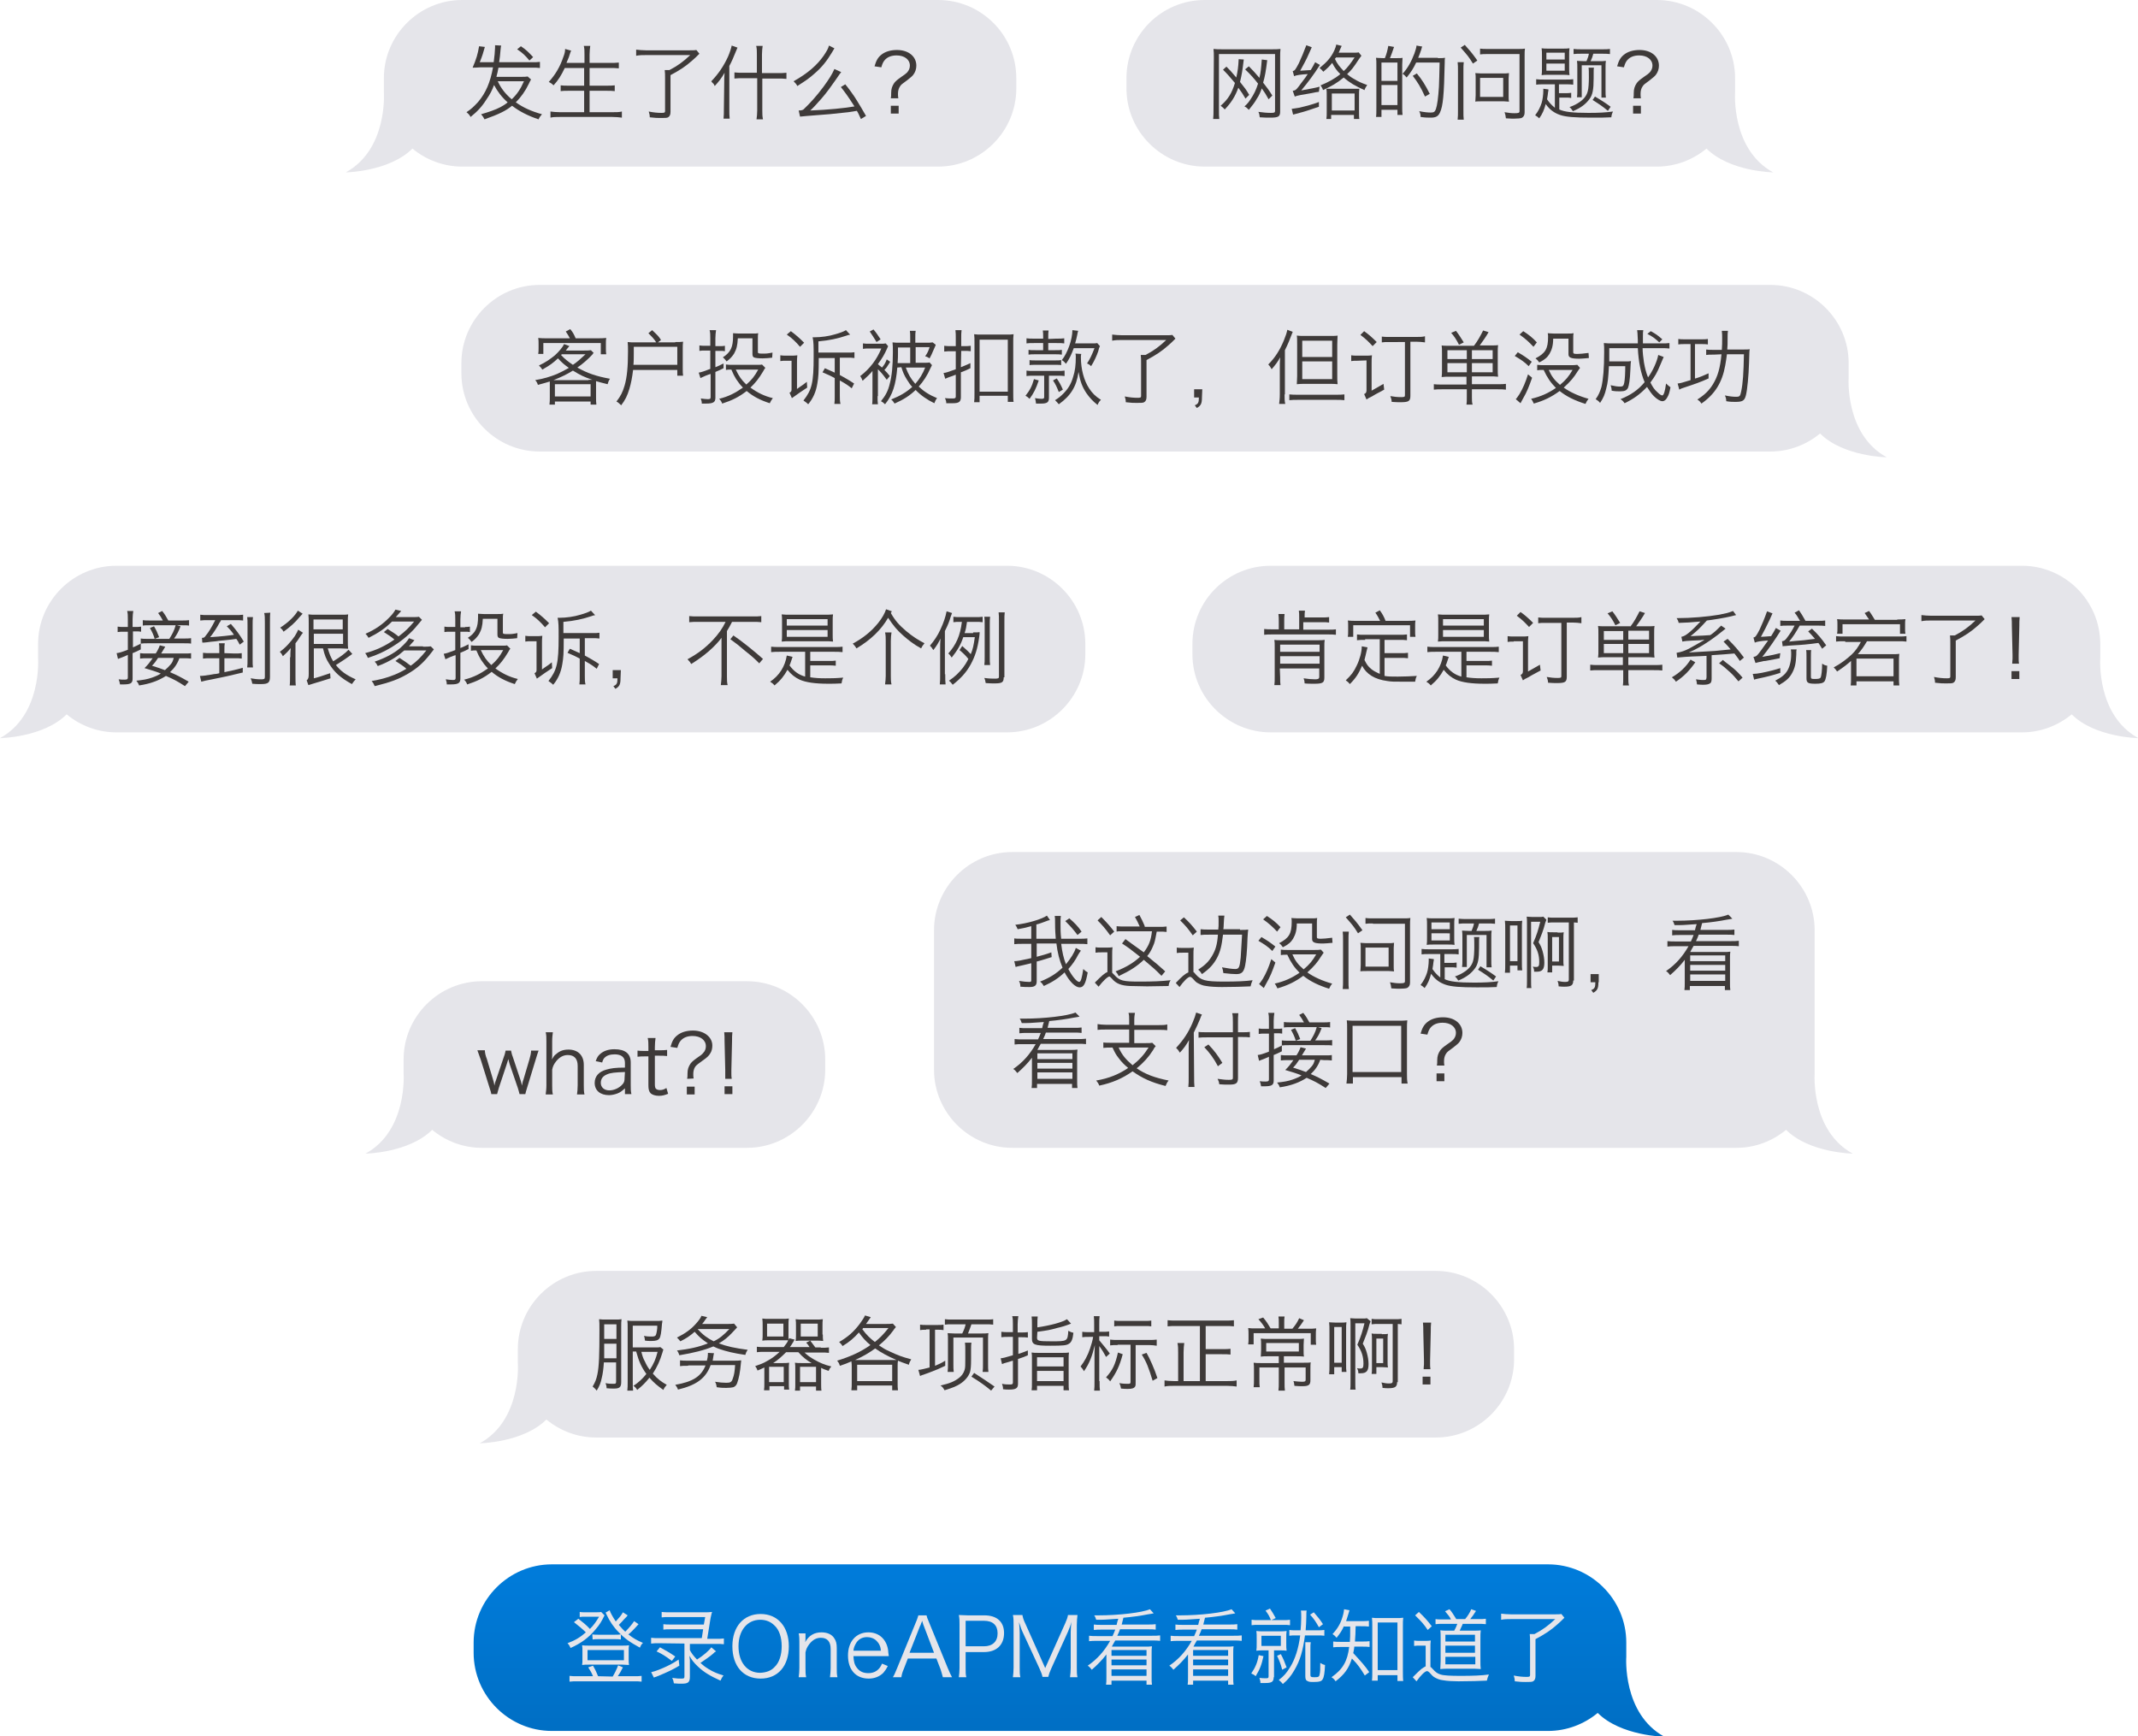 <?xml version="1.0" encoding="utf-8"?>
<!-- Generator: Adobe Illustrator 19.0.0, SVG Export Plug-In . SVG Version: 6.00 Build 0)  -->
<svg version="1.1" id="图层_1" xmlns="http://www.w3.org/2000/svg" xmlns:xlink="http://www.w3.org/1999/xlink" x="0px" y="0px"
	 viewBox="172 -207.3 628.8 510.7" style="enable-background:new 172 -207.3 628.8 510.7;" xml:space="preserve">
<style type="text/css">
	.st0{fill:#E5E5EA;}
	.st1{fill:#3E3A39;}
	.st2{fill:url(#XMLID_2_);}
</style>
<path id="XMLID_425_" class="st0" d="M594.3,166.5h-247c-12.6,0-23,10.3-23,23v3c0,0.4,0,0.8,0,1.2l0,0c0,0,1.2,16.7-11.2,23.5
	c0,0,12.8-0.2,19.6-7c4,3.3,9.1,5.3,14.6,5.3h247c12.6,0,23-10.3,23-23v-3C617.3,176.9,606.9,166.5,594.3,166.5z"/>
<g id="XMLID_826_">
	<g id="XMLID_1265_">
		<path id="XMLID_1315_" class="st1" d="M349.6,193.5c-0.1,1.6-0.3,3.2-0.6,4.4c-0.3,1.5-0.7,2.5-1.5,3.8c-0.4-0.5-0.7-0.8-1.2-1.2
			c0.7-1.2,1.1-2.1,1.4-3.6c0.5-2.4,0.6-5.9,0.6-13c0-1.7,0-2.5-0.1-3.2c0.7,0.1,1.2,0.1,2.1,0.1h2.6c0.8,0,1.4,0,1.9-0.1
			c-0.1,0.6-0.1,1.2-0.1,2.4v16.1c0,1.5-0.5,1.9-2.1,1.9c-0.7,0-1.4,0-2.2-0.1c0-0.6-0.1-0.9-0.3-1.5c0.9,0.2,1.6,0.2,2.4,0.2
			c0.6,0,0.7-0.1,0.7-0.7v-5.6h-3.6V193.5z M349.7,187.9c0,0.8,0,1.4,0,1.8c0,1.5,0,1.5,0,2.5h3.6v-4.3H349.7z M353.3,186.5v-4.3
			h-3.6v4.3H353.3z M367.1,189.6c-0.1,0.3-0.2,0.6-0.3,1c-0.7,2.3-1.5,4.1-2.8,6.1c1.4,1.6,2.5,2.4,4.1,3.3c-0.5,0.6-0.7,0.8-1,1.5
			c-1.7-1.2-2.8-2.1-4.1-3.6c-1.1,1.4-2.1,2.4-3.6,3.6c-0.3-0.5-0.6-0.9-1.1-1.2c1.5-1,2.6-2,3.8-3.5c-1.5-2.1-2.2-3.7-3-6.6h-1v9
			c0,1.3,0,1.9,0.1,2.5h-1.7c0.1-0.8,0.1-1.5,0.1-2.6v-15.9c0-0.9,0-1.5-0.1-2.1c0.6,0.1,1.2,0.1,2.2,0.1h6c1,0,1.5,0,2.1-0.1
			c0,0.4,0,0.4-0.1,0.9c-0.2,2.6-0.4,3.9-0.8,4.4s-1,0.7-2.3,0.7c-0.6,0-1.3,0-1.9-0.1c-0.1-0.6-0.1-0.9-0.3-1.4
			c0.9,0.2,1.6,0.2,2.3,0.2c0.6,0,0.9-0.1,1.1-0.3c0.2-0.2,0.4-1.2,0.5-2.2v-0.7h-7.2v6.4h6.3c0.9,0,1.4,0,1.8-0.1L367.1,189.6z
			 M360.6,190.2c0.4,1.5,0.5,1.9,1.1,3c0.4,0.9,0.8,1.6,1.4,2.4c1.2-1.8,1.8-3.3,2.3-5.3h-4.8V190.2z"/>
		<path id="XMLID_1311_" class="st1" d="M374.4,194.4c-1.2,0-1.8,0-2.4,0.1v-1.7c0.6,0.1,1.3,0.1,2.5,0.1h5.4
			c0.2-0.7,0.3-1.4,0.3-1.9c0-0.1,0-0.2,0-0.4l1.8,0.1c-0.1,0.3-0.1,0.3-0.3,1.6c0,0.2-0.1,0.4-0.1,0.6h5.9c1.2,0,1.8,0,2.5-0.1
			c0,0.2,0,0.2-0.1,0.9c-0.2,2.4-0.6,4.5-1.1,5.8c-0.2,0.6-0.6,1-1.1,1.2c-0.4,0.1-1.1,0.2-2.1,0.2c-0.8,0-1.5,0-2.8-0.2
			c-0.1-0.7-0.2-1.1-0.5-1.6c1.3,0.2,2.3,0.3,3.3,0.3c1.2,0,1.6-0.2,1.9-1.2c0.4-1,0.6-2.2,0.7-4H381c-1.4,3.9-4.2,5.9-9.6,7.2
			c-0.2-0.6-0.5-1-0.8-1.4c5.1-0.9,7.6-2.4,8.9-5.7h-5.1V194.4z M388.8,183.1c-0.2,0.2-0.3,0.3-1.4,1.5c-1.2,1.3-2.5,2.4-4,3.2
			c2.4,0.9,4.7,1.4,8.5,1.9c-0.4,0.6-0.5,0.8-0.7,1.5c-3.4-0.5-5.5-1-7.8-1.8c-0.6-0.2-0.7-0.3-1.6-0.7c-2.6,1.1-5.8,1.9-10,2.6
			c-0.2-0.6-0.3-0.9-0.7-1.4c3.5-0.4,6.4-1,9.1-2.1c-1.8-1.2-2.5-1.8-3.9-3.4c-1.5,1.3-2.4,1.9-4.2,2.8c-0.5-0.6-0.5-0.6-1-1.1
			c2.4-1.2,4.1-2.4,5.6-4.1c0.8-0.9,1.4-1.7,1.6-2.3l1.7,0.4c-0.4,0.5-0.6,0.8-0.8,1.1c-0.4,0.5-0.4,0.6-0.7,0.9h7.2
			c1,0,1.6,0,2.2-0.1L388.8,183.1z M377.2,183.6c1.5,1.7,2.9,2.7,4.7,3.6c1.7-0.8,3-1.9,4.6-3.6H377.2L377.2,183.6z"/>
		<path id="XMLID_1304_" class="st1" d="M413.4,189.1c1,0,1.7,0,2.4-0.1v1.6c-0.7-0.1-1.4-0.1-2.4-0.1h-4.8c1.1,1,1.7,1.4,2.9,2.1
			c1.6,0.9,2.9,1.5,5,2c-0.5,0.6-0.5,0.6-0.8,1.3c-0.9-0.3-1.7-0.6-2.2-0.9v4.6c0,0.8,0,1.6,0.1,2.1H412v-1.2h-4.7v1.2h-1.5
			c0.1-0.6,0.1-1.1,0.1-1.8v-4.5c0-0.8,0-1.3-0.1-1.9c0.6,0.1,1.2,0.1,2,0.1h2.9c-1.4-0.8-2.7-1.8-3.9-3.2h-3.6
			c-1.2,1.2-2.4,2.3-3.8,3.2h2.7c0.8,0,1.4,0,2-0.1c-0.1,0.6-0.1,1.1-0.1,1.9v4.2c0,0.7,0,1.3,0.1,1.8h-1.5v-1h-4.3v1.2h-1.6
			c0.1-0.6,0.1-1.3,0.1-2.1v-4.6c-1,0.5-1.1,0.5-2,0.9c-0.1-0.3-0.3-0.8-0.7-1.3c1.7-0.6,2.3-0.8,3.5-1.5c1.5-0.8,2.5-1.6,3.7-2.7
			H397c-1,0-1.8,0-2.4,0.1v-1.6c0.7,0.1,1.3,0.1,2.4,0.1h5.5c0.7-0.9,1.1-1.4,1.3-2c-0.3,0-0.9,0-1.9,0h-3.7c-0.7,0-1.4,0-2,0.1
			c0.1-0.6,0.1-1.2,0.1-1.9v-2.6c0-0.7,0-1.3-0.1-2c0.6,0.1,1.2,0.1,2.1,0.1h3.7c0.9,0,1.5,0,2-0.1c-0.1,0.6-0.1,1.2-0.1,1.9v2.8
			c0,0.9,0,1.1,0,1.6c0.1-0.2,0.1-0.3,0.2-0.5l1.6,0.4c-0.2,0.3-0.3,0.5-0.4,0.7c-0.6,1-0.7,1.1-1,1.5h5.8c0,0,0,0-0.4-0.6
			c-0.3-0.4-0.3-0.4-0.6-0.7l1.2-0.6c0.4,0.5,0.4,0.5,1.5,2h1.6V189.1z M397.6,185.8h4.8V182h-4.8V185.8z M398.2,199.2h4.3v-4.5
			h-4.3V199.2z M414,185.2c0,0.8,0,1.3,0.1,1.9c-0.7-0.1-1.3-0.1-2.1-0.1h-3.9c-0.8,0-1.5,0-2.1,0.1c0.1-0.6,0.1-1.1,0.1-1.7v-2.8
			c0-0.7,0-1.3-0.1-1.9c0.6,0.1,1.2,0.1,2,0.1h3.9c0.9,0,1.4,0,2.1-0.1c-0.1,0.6-0.1,1.1-0.1,2v2.5H414z M407.3,199.2h4.7v-4.5h-4.7
			V199.2z M407.5,185.8h5V182h-5V185.8z"/>
		<path id="XMLID_1299_" class="st1" d="M435.5,183c-0.2,0.3-0.4,0.4-0.7,0.9c-1.3,1.8-2.6,3.1-4.3,4.5c1.2,0.8,2,1.3,3.2,1.8
			c2.1,1,3.6,1.6,6.3,2.3c-0.3,0.5-0.6,1-0.7,1.6c-1.7-0.6-2.3-0.8-3.2-1.2c-0.1,0.5-0.1,1-0.1,1.7v4.9c0,0.8,0,1.4,0.1,2.1h-1.7
			v-1.4h-10.3v1.4h-1.7c0.1-0.8,0.1-1.4,0.1-2.1v-4.9c0-0.4,0-0.9-0.1-1.5c-1.4,0.6-1.8,0.8-3.4,1.3c-0.2-0.7-0.3-0.9-0.8-1.5
			c3.9-1.2,7-2.6,9.8-4.6c-1.4-1.1-2.4-2.3-3.4-3.7c-1.4,1.6-2.8,2.8-4.8,4c-0.3-0.5-0.6-0.8-1-1.2c2.6-1.5,4.3-3,6.1-5.4
			c0.7-1,1.2-1.7,1.5-2.4l1.7,0.5l-1.4,2h5.6c1,0,1.6,0,2.3-0.1L435.5,183z M434.4,192.7c0.6,0,1,0,1.3,0c-2.4-1-4.6-2.2-6.3-3.4
			c-1.8,1.3-3.5,2.3-5.7,3.3c-0.2,0.1-0.2,0.1-0.3,0.1c0.4,0,0.6,0,0.9,0H434.4z M424.1,198.9h10.3v-4.8h-10.3L424.1,198.9
			L424.1,198.9z M425.8,183.4c0,0.1,0,0.1-0.1,0.1l-0.1,0.1c1.2,1.7,2.3,2.7,3.7,3.8c1.5-1.2,2.5-2.2,4-4.1h-7.5V183.4z"/>
		<path id="XMLID_1294_" class="st1" d="M444.4,183.8c-0.7,0-1.3,0-1.8,0.1v-1.6c0.6,0.1,1.1,0.1,1.9,0.1h3.1c0.8,0,1.4,0,1.9-0.1
			v1.6c-0.6-0.1-1.1-0.1-1.8-0.1H447v10.6c1.2-0.5,1.7-0.7,3-1.5v1.5c-1.4,0.7-2.8,1.3-4.7,2c-0.7,0.3-1.2,0.4-1.4,0.5
			c-0.2,0.1-0.2,0.1-0.6,0.2c-0.1,0-0.4,0.2-0.7,0.3l-0.5-1.8c0.6,0,2.1-0.4,3.3-0.7v-11.2h-1V183.8z M457.7,187.7
			c-0.1,0.5-0.1,1.2-0.1,2.2v2.6c0,2.1-0.1,2.9-0.3,3.7c-0.4,1.3-1.5,2.6-2.9,3.5c-1.1,0.7-2,1.1-4.6,1.9c-0.4-0.7-0.6-1-1.2-1.4
			c2.7-0.6,4.1-1.2,5.4-2.2c0.8-0.6,1.4-1.4,1.7-2.4c0.2-0.6,0.2-1.5,0.2-3.2v-2.6c0-0.9,0-1.6-0.1-2.2h1.9V187.7z M452.2,182.2
			c-1.2,0-1.7,0-2.3,0.1v-1.6c0.7,0.1,1.2,0.1,2.3,0.1h9.6c1.1,0,1.8,0,2.3-0.1v1.6c-0.7-0.1-1.2-0.1-2.2-0.1h-4.2
			c-0.2,0.6-0.5,1.5-1,2.7h3.6c1.3,0,1.7,0,2.4-0.1c-0.1,0.6-0.1,1-0.1,1.7v7.3c0,1.1,0,1.7,0.1,2.4H461c0.1-0.7,0.1-1.4,0.1-2.4
			v-7.7h-8.7v7.7c0,1,0,1.7,0.1,2.4h-1.8c0.1-0.7,0.1-1.4,0.1-2.4v-7.2c0-0.7,0-1.3-0.1-1.8c0.7,0,1.2,0.1,2.1,0.1h2.2
			c0.5-1,0.8-1.8,1-2.7H452.2z M458.5,196.5c2.5,1.6,4.4,2.9,6,4l-1,1.2c-1.8-1.5-3.5-2.7-5.8-4.1L458.5,196.5z"/>
		<path id="XMLID_1288_" class="st1" d="M472.4,184.6c0.7,0,1.3,0,1.9-0.1v1.6c-0.7-0.1-1.2-0.1-2-0.1h-0.8v4.9
			c0.8-0.2,1.5-0.5,2.8-1v1.4c-1.1,0.5-1.1,0.5-2.9,1.1v7.3c0,1.3-0.6,1.7-2.6,1.7c-0.6,0-1,0-1.8-0.1c0-0.7-0.1-1-0.3-1.6
			c0.9,0.2,1.6,0.2,2.4,0.2c0.6,0,0.8-0.1,0.8-0.6v-6.4c-0.1,0-0.1,0-0.4,0.1c-0.4,0.1-0.9,0.3-1.3,0.4c-0.7,0.2-1.1,0.3-1.5,0.5
			l-0.4-1.7c0.9-0.1,1.2-0.2,3.6-0.9v-5.4h-1.4c-0.7,0-1.3,0-2,0.1v-1.6c0.6,0.1,1.2,0.1,1.9,0.1h1.5v-2.3c0-0.9,0-1.7-0.2-2.4h1.8
			c-0.1,0.7-0.2,1.5-0.2,2.4v2.4H472.4z M477,186.1c0,1,0.4,1.1,4.3,1.1c4.6,0,4.7,0,4.9-3.1c0.5,0.3,1,0.5,1.5,0.6
			c-0.2,1.9-0.6,2.8-1.3,3.2c-0.7,0.5-1.7,0.6-5.5,0.6c-4.6,0-5.4-0.3-5.4-2.1v-4.1c0-1.1,0-1.6-0.1-2.4h1.8
			c-0.1,0.6-0.1,1.3-0.1,2.3v0.9c4-0.6,7.3-1.5,8.7-2.4l1.2,1.3c-1.5,0.6-2.8,1-4.2,1.3c-2.1,0.6-2.8,0.7-5.7,1.1L477,186.1
			L477,186.1z M475.5,192.4c0-0.8,0-1.4-0.1-1.9c0.6,0.1,1.1,0.1,2.1,0.1h6.8c1,0,1.5,0,2.1-0.1c-0.1,0.5-0.1,1.1-0.1,1.9v6.8
			c0,1.3,0,1.8,0.1,2.4h-1.6v-1.3H477v1.3h-1.6c0.1-0.6,0.1-1.2,0.1-2.4V192.4z M477,194.6h7.8v-2.7H477V194.6z M477,198.9h7.8v-3
			H477V198.9z"/>
		<path id="XMLID_1282_" class="st1" d="M495.4,198.9c0,1.3,0,2.1,0.1,2.8h-1.7c0.1-0.7,0.1-1.5,0.1-2.8v-6.7c0-1.1,0-2.4,0.1-3.9
			c-0.8,3.3-1.6,5.4-3.2,7.7c-0.3-0.6-0.6-0.9-1-1.4c1.1-1.4,2.1-3.2,2.8-5.3c0.3-0.8,0.8-2.6,0.9-3.4h-1.2c-0.8,0-1.4,0-2,0.1v-1.6
			c0.6,0.1,1.1,0.1,2,0.1h1.5v-2.2c0-1.1,0-1.8-0.1-2.5h1.7c-0.1,0.7-0.1,1.4-0.1,2.4v2.2h1.3c0.6,0,1.1,0,1.6-0.1v1.5
			c-0.5-0.1-1-0.1-1.6-0.1h-1.3v1.2c1.4,1.7,2.1,2.5,3.1,3.9l-1.1,1c-0.6-1.1-1.1-2-2-3.2v10.3H495.4z M502.2,191
			c-0.9,3.4-1.8,5.3-3.7,8c-0.3-0.5-0.6-0.7-1.2-1.2c1.9-2.1,2.7-3.7,3.5-7.3L502.2,191z M500.7,188.3c-0.9,0-1.5,0-2.2,0.1v-1.7
			c0.7,0.1,1.2,0.1,2.2,0.1h9.2c1,0,1.6,0,2.3-0.1v1.8c-0.7-0.1-1.4-0.2-2.3-0.2H506V199c0,1.1,0,1.1-0.1,1.4
			c-0.3,0.6-0.9,0.8-2.2,0.8c-0.6,0-1,0-2-0.1c-0.1-0.6-0.2-1-0.5-1.6c1.2,0.2,1.8,0.2,2.6,0.2c0.6,0,0.7-0.1,0.7-0.6v-10.9h-3.8
			V188.3z M499.7,181.1c0.6,0.1,1,0.1,1.9,0.1h7.2c0.8,0,1.3,0,1.8-0.1v1.7c-0.6-0.1-1.1-0.1-1.8-0.1h-7.3c-0.7,0-1.3,0-1.8,0.1
			L499.7,181.1L499.7,181.1z M511,198.8c-1.2-3.9-1.8-5.5-3.2-7.7l1.4-0.5c0.9,1.5,2.4,4.9,3.2,7.4L511,198.8z"/>
		<path id="XMLID_1280_" class="st1" d="M532.9,198.9c1.2,0,1.9,0,2.8-0.2v1.8c-0.8-0.1-1.6-0.2-2.8-0.2h-15.6c-1.1,0-1.9,0-2.8,0.2
			v-1.8c0.7,0.1,1.5,0.2,2.8,0.2h1.2v-8.4c0-1.2,0-1.9-0.2-2.8h2c-0.1,0.8-0.2,1.6-0.2,2.8v8.4h4.8v-16.2h-6.8c-1.1,0-1.9,0-2.7,0.1
			V181c0.7,0.1,1.5,0.1,2.7,0.1h14.1c1.1,0,1.9,0,2.7-0.1v1.8c-0.8-0.1-1.6-0.1-2.7-0.1h-5.6v6.8h4.8c1.2,0,1.9,0,2.5-0.1v1.7
			c-0.6-0.1-1.4-0.1-2.5-0.1h-4.8v7.9L532.9,198.9L532.9,198.9z"/>
		<path id="XMLID_1276_" class="st1" d="M552.1,183.5c0.9-1.1,1.4-1.8,2-3.1l1.4,0.6c-0.8,1.2-1.2,1.8-1.8,2.5h2.7
			c1.3,0,1.9,0,2.7-0.1c-0.1,0.6-0.1,1.2-0.1,2.2v1.2c0,0.5,0,1,0.1,1.4h-1.6v-3.4h-16.8v3.3h-1.6c0.1-0.6,0.1-1.1,0.1-1.5v-1.3
			c0-0.8,0-1.3-0.1-2c0.6,0.1,1.3,0.1,2.5,0.1h2.5c-0.5-0.9-1.1-1.7-2-2.7l1.4-0.5c1,1.2,1.5,2,2.2,3.2h2.4v-1.7
			c0-0.6,0-1.2-0.1-1.8h1.8c-0.1,0.5-0.1,1.1-0.1,1.8v1.8H552.1z M549.7,193.5h5.5c1.2,0,1.8,0,2.3-0.1c-0.1,0.5-0.1,1.2-0.1,2.1
			v3.2c0,1.3-0.5,1.7-2.3,1.7c-0.7,0-1.4,0-2.4-0.1c-0.1-0.6-0.1-1-0.3-1.4c1,0.1,1.9,0.2,2.5,0.2c0.9,0,1.1-0.1,1.1-0.6v-3.6h-6.2
			v4.4c0,1,0,1.8,0.1,2.4H548c0.1-0.8,0.1-1.5,0.1-2.4v-4.4h-5.7v3.4c0,1.2,0,1.8,0.1,2.4h-1.8c0.1-0.7,0.1-1.4,0.1-2.4v-2.7
			c0-0.8,0-1.5-0.1-2.1c0.6,0.1,1.4,0.1,2.3,0.1h5.1v-2H545c-1,0-1.6,0-2.2,0.1c0-0.5,0.1-0.8,0.1-2v-1.4c0-0.8,0-1.4-0.1-1.9
			c0.6,0.1,1.4,0.1,2.3,0.1h8.2c1,0,1.7,0,2.2-0.1c0,0.6-0.1,1-0.1,1.9v1.4c0,1.2,0,1.5,0.1,2c-0.6-0.1-1.5-0.1-2.4-0.1h-3.5v1.9
			H549.7z M544.4,187.7v2.5h9.6v-2.5H544.4z"/>
		<path id="XMLID_1269_" class="st1" d="M562.9,196.9c0.1-0.8,0.1-1.4,0.1-2.8v-9.8c0-1.2,0-1.9-0.1-2.7c0.5,0,0.8,0.1,1.9,0.1h1.4
			c1,0,1.3,0,1.8-0.1c-0.1,0.7-0.1,1.1-0.1,2.6v9.5c0,1.4,0,1.8,0.1,2.5h-1.4v-1.4h-2.2v2.1L562.9,196.9L562.9,196.9z M564.4,193.5
			h2.2V183h-2.2V193.5z M575.1,181.3c-0.1,0.3-0.1,0.4-0.3,0.8c-0.6,2.4-1.2,3.8-2,5.8c0.7,1.1,0.9,1.7,1.2,2.7
			c0.3,1.1,0.5,2.2,0.5,3.3c0,2-0.6,2.7-2.3,2.7c-0.2,0-0.4,0-0.7,0c0-0.6-0.1-1-0.4-1.5c0.4,0.1,0.7,0.1,1,0.1
			c0.7,0,0.9-0.3,0.9-1.4c0-2.1-0.5-3.7-1.8-5.6c1.1-2.5,1.5-3.9,2.1-6.3h-2.7V199c0,1.3,0,1.9,0.1,2.4h-1.6
			c0.1-0.6,0.1-1.4,0.1-2.5v-16.3c0-0.7,0-1.7-0.1-2.2c0.5,0,0.8,0.1,1.7,0.1h1.8c0.8,0,1.1,0,1.4-0.1L575.1,181.3z M582.9,199.2
			c0,1.4-0.6,1.8-2.6,1.8c-0.5,0-0.9,0-1.7-0.1c0-0.6-0.1-1-0.3-1.6c0.9,0.2,1.5,0.3,2.2,0.3c0.8,0,1.1-0.1,1.1-0.7v-16.8h-4
			c-0.9,0-1.6,0-2.2,0.1v-1.6c0.5,0.1,1.1,0.1,2.2,0.1h4.4c1,0,1.6,0,2.2-0.1v1.6c-0.4,0-0.6-0.1-1.1-0.1v17.1H582.9z M578.4,185.1
			c1.1,0,1.3,0,1.8-0.1c-0.1,0.6-0.1,1.1-0.1,1.9v6.3c0,0.7,0,1.2,0.1,1.7c-0.4,0-0.8-0.1-1.7-0.1h-1.7v2h-1.4
			c0.1-0.5,0.1-1,0.1-1.7v-8.3c0-0.8,0-1.3-0.1-1.9c0.4,0.1,0.7,0.1,1.8,0.1h1.2V185.1z M576.8,193.6h2v-7.2h-2V193.6z"/>
		<path id="XMLID_1266_" class="st1" d="M590.7,195.4c0-0.6,0.1-1.1,0.1-1.4c0-0.1,0-0.5,0-1.2l-0.2-8.5c0-1,0-1.7-0.1-2.6h2.4
			c-0.1,0.9-0.1,1.6-0.1,2.6l-0.2,8.5v1.1c0,0.4,0,0.9,0.1,1.5H590.7z M590.4,199.9v-2.3h2.3v2.3H590.4z"/>
	</g>
</g>
<path id="XMLID_421_" class="st0" d="M391.7,81.3h-78c-12.6,0-23,10.3-23,23v3c0,0.4,0,0.8,0,1.2l0,0c0,0,1.2,16.7-11.2,23.5
	c0,0,12.8-0.2,19.6-7c4,3.3,9.1,5.3,14.6,5.3h78c12.6,0,23-10.3,23-23v-3C414.7,91.7,404.4,81.3,391.7,81.3z"/>
<path id="XMLID_423_" class="st0" d="M526.3-207.3h133c12.6,0,23,10.3,23,23v3c0,0.4,0,0.8,0,1.2l0,0c0,0-1.2,16.7,11.2,23.5
	c0,0-12.8-0.2-19.6-7c-4,3.3-9.1,5.3-14.6,5.3h-133c-12.6,0-23-10.3-23-23v-3C503.3-197,513.6-207.3,526.3-207.3z"/>
<path id="XMLID_424_" class="st0" d="M447.9-207.3h-140c-12.6,0-23,10.3-23,23v3c0,0.4,0,0.8,0,1.2l0,0c0,0,1.2,16.7-11.2,23.5
	c0,0,12.8-0.2,19.6-7c4,3.3,9.1,5.3,14.6,5.3h140c12.6,0,23-10.3,23-23v-3C470.9-197,460.6-207.3,447.9-207.3z"/>
<path id="XMLID_430_" class="st0" d="M469.7,43.3h213c12.6,0,23,10.3,23,23v41c0,0.4,0,0.8,0,1.2l0,0c0,0-1.2,16.7,11.2,23.5
	c0,0-12.8-0.2-19.6-7c-4,3.3-9.1,5.3-14.6,5.3h-213c-12.6,0-23-10.3-23-23v-41C446.7,53.7,457,43.3,469.7,43.3z"/>
<g id="XMLID_791_">
	<path id="XMLID_792_" class="st1" d="M529-190.3c0-1.1,0-1.8-0.1-2.6c0.9,0.1,1.5,0.1,2.9,0.1h14c1.3,0,2,0,2.8-0.1
		c-0.1,0.7-0.1,1.5-0.1,2.6v15.8c0,1.5-0.5,1.8-2.9,1.8c-1,0-1.6,0-3.1-0.1c-0.1-0.7-0.1-1-0.4-1.6c1.5,0.2,2.5,0.3,3.7,0.3
		c1,0,1.2-0.1,1.2-0.6v-16.7h-16.5v16.3c0,1.4,0,2.1,0.1,2.8h-1.8c0.1-0.9,0.1-1.7,0.1-2.8L529-190.3L529-190.3z M538.3-178.3
		c-0.8-1.4-1-1.7-2.1-3.2c-0.9,2.5-2,4.3-4,6.4c-0.4-0.5-0.7-0.7-1.2-1.1c2.2-1.9,3.3-3.7,4.2-6.7c-1.7-2-2.1-2.5-3.5-3.9l1-0.9
		c1.2,1.2,1.2,1.2,2.9,3.2c0.4-1.8,0.6-3.1,0.7-5.4l1.5,0.1c-0.4,3.4-0.6,4.5-1.1,6.6c1.5,1.9,1.7,2.1,2.7,3.8L538.3-178.3z
		 M545.1-178.1c-0.7-1.3-1.2-2.1-2-3.2c-0.4,1.1-0.8,2.1-1.5,3.1c-0.6,1.1-1.2,1.8-2.3,3.2c-0.6-0.6-0.7-0.7-1.3-1
		c0.9-0.8,1.2-1.2,1.8-2.1c1-1.5,1.6-2.7,2.2-4.6c-1-1.3-2.2-2.7-3.8-4.2l1.1-0.9c1.4,1.4,1.8,1.9,3.1,3.4c0.4-1.6,0.5-2.8,0.7-5.4
		l1.6,0.2c-0.4,3.3-0.7,4.9-1.2,6.6c0.1,0.1,0.1,0.2,0.3,0.4c0.8,1,1.4,1.8,2.4,3.4L545.1-178.1z"/>
	<path id="XMLID_796_" class="st1" d="M559.9-175.9c-3.2,1.1-3.8,1.3-6.8,2.1c-0.5,0.1-0.6,0.2-0.8,0.2l-0.4-1.7h0.1
		c0.2,0,1.3-0.2,2-0.3c2.2-0.5,4.1-1,5.9-1.7V-175.9L559.9-175.9z M552.2-180.6c0.1,0,0.1,0,0.5-0.1c0.4-0.1,0.8-0.5,1.8-1.9
		c1.6-2.1,1.6-2.1,2.1-2.9c-0.1,0-0.1,0-0.2,0c-1.7,0.1-3.2,0.3-3.8,0.6l-0.4-1.5c0.6-0.1,0.8-0.4,1.8-2.3c0.7-1.5,1.5-3.4,2.2-5.3
		l1.6,0.6c-0.6,1.4-0.6,1.4-0.8,1.8c-0.8,1.9-1.8,3.6-2.6,5.1c1.6-0.1,1.6-0.1,3.1-0.2c0.5-0.8,0.7-1.2,1.3-2.3l1.4,0.8
		c-1.7,2.7-3.5,5.1-5.5,7.5c3.2-0.6,3.9-0.7,5.4-1.1l-0.2,1.5c-0.8,0.1-0.8,0.1-2.8,0.5c-1.9,0.3-3.6,0.6-4.3,0.9L552.2-180.6z
		 M572.4-190.9c-0.1,0.1-0.1,0.1-0.3,0.4c-0.1,0.1-0.3,0.4-0.5,0.7c-1.5,2.3-2.1,3.1-3.4,4.3c0.5,0.4,1.2,1,2,1.4
		c1.3,0.8,2.2,1.2,3.9,1.8c-0.4,0.6-0.6,0.9-0.8,1.5c-2.7-1.2-4.4-2.2-6.1-3.7c-2.1,1.7-3.5,2.5-6.1,3.7c-0.1-0.5-0.4-0.9-0.7-1.4
		c2.2-0.9,4.1-1.9,5.8-3.3c-1.1-1.1-1.6-1.8-2.4-3.3c-0.8,1-1.2,1.4-2.6,2.6c-0.3-0.4-0.7-0.8-1.1-1.1c2.1-1.7,3.3-3,4.3-5.1
		c0.3-0.7,0.5-1.2,0.6-1.8l1.6,0.4c-0.1,0.2-0.1,0.2-0.5,1.1c-0.1,0.3-0.2,0.5-0.4,0.9h3.7c1.2,0,1.8,0,2.2-0.1L572.4-190.9z
		 M563.7-172.3h-1.6c0.1-0.6,0.1-1.2,0.1-2.4v-4.4c0-1.1,0-1.5-0.1-2.1c0.6,0,0.9,0,1.9,0h5.9c1,0,1.4,0,1.9,0
		c-0.1,0.6-0.1,0.9-0.1,2.1v4.4c0,1.2,0,1.9,0.1,2.4h-1.6v-1.2h-6.7v1.2H563.7z M563.7-174.8h6.7v-5h-6.7V-174.8z M564.9-190.4
		c0,0.1,0,0.1-0.1,0.2c-0.1,0.1-0.1,0.1-0.2,0.2c0.7,1.5,1.3,2.2,2.6,3.6c1.1-1,2-2.2,3.2-4C570.4-190.4,564.9-190.4,564.9-190.4z"
		/>
	<path id="XMLID_803_" class="st1" d="M582.4-190.2c1.2,0,1.9,0,2.1-0.1c0,0.6-0.1,1.2-0.1,2.1v12.2c0,1.1,0,1.9,0.1,2.5H583v-1.5
		h-4.7v2.1h-1.6c0.1-0.6,0.1-1.5,0.1-2.9V-188c0-1.1,0-1.7-0.1-2.3c0.5,0,0.9,0.1,2.1,0.1h0.5c0.5-1.2,0.8-2.4,1-3.6l1.7,0.3
		c-0.4,1.3-0.9,2.5-1.2,3.3H582.4z M578.3-183.5h4.7v-5.4h-4.7V-183.5z M578.3-176.4h4.7v-5.9h-4.7V-176.4z M594.9-190.2
		c1,0,1.6,0,2.1-0.1c-0.1,0.4-0.1,0.6-0.1,1.5c-0.2,9.5-0.5,12.7-1.4,14.6c-0.5,1.1-1.2,1.5-2.7,1.5c-0.9,0-1.6,0-3-0.2
		c0-0.7-0.1-1.1-0.4-1.7c1.5,0.3,2.5,0.4,3.4,0.4s1.2-0.2,1.5-1c0.4-1.1,0.7-3.4,0.9-6.6c0.1-1.9,0.1-3.6,0.2-7.1h-6.9
		c-0.8,1.7-1.5,2.8-2.8,4.4c-0.3-0.4-0.7-0.8-1.2-1.1c1.5-1.6,2.6-3.6,3.5-6c0.3-0.9,0.6-1.8,0.6-2.3l1.7,0.3
		c-0.1,0.1-0.2,0.5-0.3,0.9c-0.3,0.8-0.5,1.5-0.9,2.4h5.8V-190.2z M591.1-178.9c-1.3-2.9-2.3-4.4-3.6-6.1l1.2-0.7
		c1.5,1.8,2.5,3.4,3.8,6L591.1-178.9z"/>
	<path id="XMLID_809_" class="st1" d="M602.5-189c-0.1,0.8-0.1,1.3-0.1,2.7v11.4c0,1.4,0,2.1,0.1,2.8h-1.8c0.1-0.9,0.1-1.6,0.1-2.8
		v-11.4c0-1.3,0-1.8-0.1-2.7H602.5z M602.8-194.1c1.5,1.7,2,2.2,3.7,4.6l-1.3,0.9c-1.3-2.1-1.5-2.3-3.6-4.7L602.8-194.1z M614-185.7
		c0.7,0,1.3,0,1.8-0.1c0,0.6-0.1,0.9-0.1,1.5v5.4c0,0.6,0,1,0.1,1.5c-0.6,0-0.9-0.1-1.5-0.1h-6.5c-0.5,0-1.7,0-1.9,0.1
		c0-0.7,0.1-1,0.1-1.9v-5c0-0.6,0-1-0.1-1.5c0.6,0,1,0.1,1.7,0.1H614z M609.5-191.4c-1.1,0-1.5,0-2.2,0.1v-1.7
		c0.7,0.1,1.1,0.1,2.1,0.1h9.1c1,0,1.5,0,2-0.1c-0.1,0.6-0.1,1.2-0.1,2.1v16.7c0,0.8-0.3,1.3-0.9,1.6c-0.3,0.1-1.2,0.2-2.3,0.2
		c-0.2,0-0.9,0-2.3-0.1c-0.1-0.9-0.2-1.2-0.4-1.8c1.3,0.2,1.9,0.3,2.9,0.3c1.2,0,1.5-0.1,1.5-0.6v-16.8H609.5z M607.3-178.8h6.8
		v-5.6h-6.8V-178.8z"/>
	<path id="XMLID_815_" class="st1" d="M629.1-182.5h-2.9c-1.3,0-1.8,0-2.4,0.1v-1.6c0.7,0.1,1.3,0.1,2.4,0.1h6.3
		c0.9,0,1.4,0,2.2-0.1v1.6c-0.7-0.1-1.2-0.1-2.2-0.1h-2v2.6h1.7c0.9,0,1.3,0,1.9-0.1v1.5c-0.6-0.1-1.1-0.1-1.9-0.1h-1.6v3.5
		c1.5,0.7,3.9,1,8.6,1c3,0,5-0.1,7.2-0.4c-0.3,0.6-0.4,0.9-0.5,1.7c-1.5,0.1-3.5,0.1-5.9,0.1c-4.8,0-7.5-0.2-9.2-0.8
		c-1.7-0.6-3-1.5-4.2-3.2c-0.5,1.8-0.9,2.8-1.9,4.2c-0.4-0.4-0.7-0.6-1.2-0.9c1-1.3,1.5-2.4,1.9-3.6c0.3-0.9,0.5-2.6,0.5-3.6
		c0-0.3,0-0.4,0-0.6l1.5,0.2c0,0.3,0,0.4-0.1,0.8c-0.1,0.7-0.1,1.1-0.3,2.1c0.6,0.9,1.2,1.6,2.3,2.5v-6.9H629.1z M627.6-185.3
		c-1.1,0-1.6,0-2.2,0.1c0.1-0.6,0.1-1.1,0.1-2.1v-3.6c0-1,0-1.5-0.1-2.2c0.6,0.1,1.1,0.1,2.2,0.1h3.8c1.1,0,1.5,0,2.2-0.1
		c-0.1,0.7-0.1,1.1-0.1,2.2v3.6c0,1,0,1.4,0.1,2.1c-0.7-0.1-1.2-0.1-2.2-0.1H627.6z M626.8-189.8h5.4v-2h-5.4V-189.8z M626.8-186.5
		h5.4v-2.1h-5.4V-186.5z M640.8-187.4c-0.1,0.5-0.1,0.5-0.1,3.2c0,3.2-0.3,4.8-1.2,6c-1.1,1.5-2.5,2.6-4.9,3.6
		c-0.4-0.6-0.6-0.9-1-1.2c1.4-0.5,2.1-0.9,3-1.5c1.4-1,2.1-2,2.4-3.3c0.2-0.7,0.3-2.5,0.3-3.9s0-2.5-0.1-2.9
		C639.2-187.4,640.8-187.4,640.8-187.4z M637.2-178.7h-1.4c0.1-0.6,0.1-1.1,0.1-2.1v-6.5c0-0.9,0-1.4-0.1-2.1c0.7,0,1.1,0.1,2.1,0.1
		h0.7c0.4-1,0.6-1.5,0.7-2.2h-2.1c-1,0-1.7,0-2.4,0.1v-1.5c0.8,0.1,1.5,0.1,2.4,0.1h6c1,0,1.7,0,2.3-0.1v1.5
		c-0.7-0.1-1.5-0.1-2.3-0.1h-2.6c-0.2,0.8-0.4,1.4-0.8,2.2h2.4c1,0,1.3,0,2.1-0.1c-0.1,0.6-0.1,1.1-0.1,2.2v6.3c0,1.1,0,1.7,0.1,2.3
		H643v-9.5h-5.8V-178.7z M641.1-178.9c1.9,1.1,3.4,2.1,4.6,3l-0.8,1.2c-1.7-1.4-2.3-1.8-4.5-3.2L641.1-178.9z"/>
	<path id="XMLID_823_" class="st1" d="M652.4-178.4c0.1-0.6,0.1-0.8,0.1-1.6c0-1.2,0.3-2,0.9-2.9c0.5-0.6,0.7-0.8,2.1-1.8
		c0.9-0.6,1.3-0.9,1.7-1.3c0.5-0.6,0.8-1.2,0.8-2c0-1.8-1.6-3-3.9-3c-1.6,0-2.8,0.5-3.6,1.5c-0.4,0.5-0.6,1-0.9,2l-2-0.3
		c0.5-1.7,1-2.6,2-3.4c1.1-0.9,2.7-1.4,4.6-1.4c3.4,0,5.7,1.9,5.7,4.6c0,1-0.3,1.9-0.9,2.7c-0.4,0.5-0.8,0.8-1.8,1.6
		c-1.4,1-1.8,1.3-2.1,1.8c-0.4,0.6-0.6,1.3-0.6,2.2c0,0.4,0,0.8,0.1,1.3C654.6-178.4,652.4-178.4,652.4-178.4z M654.6-176.2v2.3
		h-2.3v-2.3C652.3-176.2,654.6-176.2,654.6-176.2z"/>
</g>
<path id="XMLID_428_" class="st0" d="M330.7-123.5h362c12.6,0,23,10.3,23,23v3c0,0.4,0,0.8,0,1.2l0,0c0,0-1.2,16.7,11.2,23.5
	c0,0-12.8-0.2-19.6-7c-4,3.3-9.1,5.3-14.6,5.3h-362c-12.6,0-23-10.3-23-23v-3C307.7-113.1,318-123.5,330.7-123.5z"/>
<g id="XMLID_720_">
	<path id="XMLID_721_" class="st1" d="M346.6-103.5c-0.2,0.2-0.2,0.2-0.4,0.5c-1.3,1.4-2.9,2.8-4.4,3.8c3,1.7,5.7,2.6,9.6,3.3
		c-0.4,0.6-0.5,0.9-0.7,1.6c-1.7-0.4-2.3-0.6-3.4-0.9c0,0.1,0,0.1,0,0.3c0,0.2,0,0.7,0,1.2v3.3c0,0.8,0,1.4,0.1,2.1h-1.7v-0.9h-10.5
		v0.9h-1.6c0.1-0.7,0.1-1.4,0.1-2.1v-3.3c0-0.5,0-0.9,0-1.4c-1,0.3-1.6,0.5-3.5,1c-0.2-0.6-0.4-1-0.8-1.4c2.5-0.4,4.4-1,6.4-1.8
		c1.1-0.5,2.5-1.2,3.5-1.8c-1.4-1-2-1.5-3.2-2.8c-1.5,1.4-2.3,2-4.6,3.3c-0.4-0.6-0.5-0.7-1-1.2c2.1-1,3.2-1.8,4.7-3
		c1.2-1.1,2.3-2.4,2.7-3.3l1.6,0.6c-0.1,0.1-0.2,0.1-0.3,0.3c0,0-0.3,0.3-0.8,1h5.2c1,0,1.6,0,2.2-0.1L346.6-103.5z M347.6-107.8
		c1.1,0,1.8,0,2.7-0.1c-0.1,0.5-0.1,0.9-0.1,1.7v1.4c0,0.7,0,1.2,0.1,1.7h-1.6v-3.3h-16.9v3.2h-1.5c0.1-0.6,0.1-1,0.1-1.7v-1.3
		c0-0.7,0-1.1-0.1-1.7c0.9,0.1,1.6,0.1,2.5,0.1h6.8c-0.3-0.6-0.6-1.1-1.2-2l1.3-0.7c0.7,0.8,1.1,1.5,1.6,2.7
		C341.3-107.8,347.6-107.8,347.6-107.8z M345.1-95.6c0.6,0,0.6,0,1.1,0c-2.6-0.9-3.4-1.3-5.7-2.7c-1.8,1.1-3.2,1.8-5.7,2.8
		c0.3,0,0.4,0,0.9,0h9.4V-95.6z M335.2-90.7h10.5v-3.6h-10.5V-90.7z M337.2-103.1c0,0.1-0.1,0.1-0.2,0.2c1,1.1,2,1.9,3.5,2.9
		c1.2-0.8,2.1-1.6,3.7-3.1H337.2z"/>
	<path id="XMLID_727_" class="st1" d="M370.6-106.7c1.1,0,1.6,0,2.3-0.1c-0.1,0.7-0.1,1.2-0.1,2.2v5.4c0,1.2,0,1.8,0.1,2.4h-1.7
		v-1.7h-13c-0.3,2.4-0.6,3.9-1.1,5.6c-0.6,2-1.2,3.2-2.4,4.8c-0.8-0.7-0.8-0.8-1.4-1.1c1.3-1.7,1.8-2.7,2.4-4.7c0.7-2.4,1-5.5,1-10
		c0-1.3,0-1.9-0.1-2.8c0.8,0.1,1.3,0.1,2.4,0.1h6c-0.6-1-1.4-1.8-2.3-2.7l1.1-0.9c1.6,1.5,2,1.9,2.6,2.9l-0.9,0.7h5.1V-106.7z
		 M371.2-100v-5.3h-12.8v2c0,0.8,0,2.4-0.1,3.3H371.2z"/>
	<path id="XMLID_730_" class="st1" d="M383.8-105.5c0.6,0,0.9,0,1.4-0.1v1.6c-0.4-0.1-0.9-0.1-1.5-0.1h-1.3v4.8
		c0.8-0.3,1.2-0.5,2.4-1.1v1.4c-1,0.5-1,0.5-2.4,1.1v7.6c0,1.3-0.6,1.7-2.8,1.7c-0.4,0-0.6,0-1.2,0c0-0.6-0.1-0.9-0.3-1.5
		c0.9,0.1,1.4,0.2,2.1,0.2c0.6,0,0.8-0.1,0.8-0.6v-6.8c-0.1,0-0.2,0.1-0.4,0.1c-1.1,0.4-1.1,0.4-2.6,1.1l-0.5-1.6
		c1-0.2,1.3-0.3,3.4-1.1v-5.4h-1.5c-0.6,0-1.2,0-1.7,0.1v-1.6c0.5,0.1,1,0.1,1.7,0.1h1.5v-2.2c0-1,0-1.7-0.2-2.4h1.9
		c-0.1,0.7-0.2,1.4-0.2,2.4v2.3H383.8z M397.1-99.1c-0.2,0.2-0.2,0.2-0.7,1.1c-1.2,2-2.3,3.4-3.7,4.7c2.1,1.5,4.1,2.5,6.6,3.1
		c-0.4,0.5-0.7,1-0.9,1.5c-2.8-0.9-4.9-2-6.8-3.6c-2.3,1.8-4.4,2.8-7.2,3.7c-0.2-0.6-0.5-1-0.9-1.4c2.8-0.7,4.7-1.7,7-3.3
		c-0.8-0.8-1.4-1.6-2-2.5c-0.6-1-0.8-1.4-1.4-2.8c-0.6,0-1.1,0-1.6,0.1v-1.6c0.5,0.1,1.2,0.1,1.9,0.1h7.3c0.7,0,1.2,0,1.4-0.1
		L397.1-99.1z M399.1-102.1c-1,0.1-1.9,0.2-2.8,0.2c-1.2,0-2.2-0.1-2.6-0.3c-0.3-0.2-0.4-0.5-0.4-1v-4.6H389
		c-0.1,2.2-0.4,3.2-1.1,4.5c-0.6,0.9-1.1,1.5-2.2,2.3c-0.4-0.5-0.6-0.8-1.1-1.2c2.3-1.5,3-3,3-6.2c0-0.3,0-0.5,0-0.9
		c0.5,0,0.8,0.1,1.7,0.1h4c1,0,1.2,0,1.7-0.1c-0.1,0.5-0.1,0.7-0.1,1.8v3.7c0,0.4,0.1,0.5,1.3,0.5c1.3,0,1.4,0,3-0.3L399.1-102.1
		L399.1-102.1z M388.4-98.6c0.9,1.9,1.7,3.1,3.1,4.4c1.6-1.4,2.4-2.4,3.5-4.4H388.4z"/>
	<path id="XMLID_735_" class="st1" d="M405-101.2h-1.7c-0.8,0-1.2,0-1.8,0.1v-1.7c0.6,0.1,1,0.1,1.8,0.1h1.2c0.9,0,1.4,0,2-0.1
		c-0.1,0.8-0.1,1.3-0.1,2.5v7.4c0.3-0.2,0.6-0.4,0.7-0.5c1.2-0.8,1.3-0.9,2.2-1.6l0.1,1.7c-0.8,0.5-3.3,2.2-4.5,3.1l-0.7-1.6
		c0.4-0.2,0.6-0.4,0.6-0.9v-8.5H405z M404.6-109.9c1.6,1.2,2.5,2,3.9,3.4l-1.2,1.2c-1.3-1.5-2.3-2.5-3.9-3.6L404.6-109.9z
		 M412.8-102c0,4.5-0.1,5.6-0.4,7.4c-0.4,2.6-1.3,4.5-2.7,6.2c-0.4-0.4-0.8-0.7-1.4-1.1c2.5-3.2,3-5.2,3-13c0-3,0-4.2-0.3-5.6
		c0.3,0,0.4,0,0.6,0c1.8,0,4.2-0.3,6.1-0.9c1.4-0.4,2.5-0.8,3.1-1.2l1.2,1.3c-0.1,0.1-0.1,0.1-0.4,0.1c-0.1,0-0.3,0.1-0.6,0.2
		c-2.7,0.9-5,1.4-8.3,1.7v3.3h8.6c0.9,0,1.4,0,2-0.1v1.7c-0.7-0.1-1.3-0.1-2-0.1H419v5.1c1.6,0.9,2.4,1.3,4.2,2.5l-0.7,1.4
		c-1.3-1-1.4-1.1-3.5-2.3v4.5c0,0.9,0,1.7,0.2,2.4h-1.8c0.1-0.7,0.1-1.4,0.1-2.3v-5.3c-1.1-0.6-1.7-0.9-3.6-1.7l0.7-1.2
		c1.6,0.7,2,0.9,2.9,1.3v-4.3H412.8z"/>
	<path id="XMLID_739_" class="st1" d="M430.1-90.8c0,1,0,1.8,0.1,2.4h-1.7c0.1-0.6,0.1-1.5,0.1-2.5v-7.3c-0.7,0.9-1.6,1.7-2.9,2.9
		c-0.2-0.6-0.4-0.9-0.7-1.4c2.8-2.1,4.9-4.9,6.2-8.1h-3.6c-0.7,0-1.3,0-1.8,0.1v-1.6c0.6,0.1,1.1,0.1,1.9,0.1h3.1
		c0.8,0,1.3,0,1.7-0.1l0.7,0.8c-0.1,0.2-0.1,0.2-0.3,0.7c-0.8,1.8-1.4,2.8-2.7,4.6c0.3,0.3,0.7,0.6,1.2,1c0.6-0.7,1-1.3,1.4-2.4
		l1,0.7c-0.1,0.2-0.2,0.4-0.3,0.5c-0.6,1-0.8,1.3-1.4,1.9c0.6,0.6,0.9,0.9,1.6,1.8l-0.9,1.1c-1.3-1.8-1.8-2.3-2.6-3.1v7.9H430.1z
		 M428.9-110.4c0.7,0.8,1.3,1.7,2.1,2.9l-1.2,0.8c-1.1-1.8-1.2-1.9-2-3.1L428.9-110.4z M435.9-99.2c-0.4,5-1.4,8.1-3.6,10.8
		c-0.5-0.5-0.7-0.6-1.2-0.9c1.3-1.6,2.1-3,2.6-5.2c0.6-2.2,0.9-5.3,0.9-9.2c0-1.3,0-2.1-0.1-2.9c0.7,0.1,1.2,0.1,2.4,0.1h2.8v-1.3
		c0-1.1,0-1.6-0.1-2.2h1.7c-0.1,0.5-0.1,1.1-0.1,2.2v1.3h2.7c1.4,0,1.9,0,2.4-0.1l0.9,0.7c0,0.1,0,0.1-0.8,1.9
		c-0.2,0.5-0.6,1.4-1,2.1c-0.5-0.3-0.8-0.5-1.3-0.6c0.7-1,1-1.7,1.3-2.7h-4.1v4.6h2c1.1,0,1.7,0,2.1-0.1l0.7,0.8
		c-0.2,0.4-0.2,0.4-0.5,1c-0.8,1.9-2.1,3.9-3.4,5.3c1.6,1.5,3.2,2.5,5.4,3.4c-0.4,0.5-0.6,0.9-0.8,1.5c-2.1-1-4.1-2.4-5.5-3.9
		c-1.8,1.7-3.5,2.8-6.2,4c-0.4-0.6-0.5-0.8-1-1.2c2.7-1.1,4.4-2.1,6.2-3.7c-0.6-0.6-1.1-1.4-1.6-2.2c-0.8-1.3-1.1-2-1.6-3.6
		L435.9-99.2L435.9-99.2z M439.7-100.5v-4.6h-3.6v1.9c0,0.6,0,1.2-0.1,2.7H439.7z M438.4-99.2c0.7,1.9,1.4,3.2,2.8,4.8
		c1.3-1.5,2.2-3,2.9-4.8H438.4z"/>
	<path id="XMLID_745_" class="st1" d="M454.6-99.3c1-0.4,1.5-0.6,2.8-1.2v1.5c-1.2,0.6-1.7,0.8-2.8,1.2v7.4c0,0.6-0.2,1.1-0.5,1.3
		c-0.4,0.3-0.9,0.4-2.1,0.4c-0.6,0-1,0-1.7,0c0-0.6-0.1-0.9-0.4-1.5c0.9,0.1,1.6,0.1,2.2,0.1c0.8,0,1-0.1,1-0.6v-6.4
		c-1,0.4-1,0.4-1.9,0.7c-0.6,0.2-0.7,0.3-1.2,0.5l-0.5-1.7c0.9-0.1,1-0.2,3.6-1.1v-5.3h-1.4c-0.6,0-1.2,0-2,0.1v-1.7
		c0.6,0.1,1.2,0.1,2,0.1h1.4v-2.3c0-1,0-1.7-0.1-2.4h1.8c-0.1,0.7-0.1,1.4-0.1,2.4v2.3h0.8c0.8,0,1.4,0,2-0.1v1.6
		c-0.7-0.1-1.2-0.1-2-0.1h-0.8L454.6-99.3L454.6-99.3z M460.1-89h-1.6c0.1-0.7,0.1-1.5,0.1-2.8v-14.7c0-1.1,0-1.7-0.1-2.5
		c0.7,0.1,1.2,0.1,2.3,0.1h6.9c1.3,0,1.8,0,2.4-0.1c-0.1,0.7-0.1,1.4-0.1,2.5v14.7c0,1.2,0,2.1,0.1,2.7h-1.7v-1.8h-8.3L460.1-89
		L460.1-89z M460.1-92.1h8.3v-15.3h-8.3V-92.1z"/>
	<path id="XMLID_749_" class="st1" d="M477.5-95.4c-0.8,2.4-1.5,3.8-2.7,5.4c-0.5-0.5-0.8-0.7-1.2-0.9c1.2-1.5,1.9-2.7,2.5-4.9
		L477.5-95.4z M480.5-90.3c0,1.3-0.5,1.7-2.3,1.7c-0.3,0-0.8,0-1.5,0c-0.1-0.7-0.1-1-0.3-1.6c0.7,0.1,1.3,0.2,1.9,0.2
		s0.8-0.1,0.8-0.5v-6.3H476c-1,0-1.6,0-2.1,0.1v-1.6c0.5,0.1,1.1,0.1,2.1,0.1h6.9c1,0,1.6,0,2.2-0.1v1.6c-0.6-0.1-1.2-0.1-2.2-0.1
		h-2.4V-90.3z M482.6-107.7c1.2,0,1.8,0,2.4-0.1v1.5c-0.6-0.1-1.2-0.1-2.4-0.1h-2.3v2.1h1.8c1.3,0,1.7,0,2.2-0.1v1.4
		c-0.7-0.1-1.2-0.1-2.2-0.1h-5.4c-1.1,0-1.7,0-2.2,0.1v-1.4c0.5,0.1,0.9,0.1,2.2,0.1h2.1v-2.1h-2.5c-1.2,0-1.8,0-2.4,0.1v-1.5
		c0.6,0.1,1.3,0.1,2.4,0.1h2.5v-0.6c0-0.7,0-1.2-0.1-1.8h1.7c-0.1,0.5-0.1,1.1-0.1,1.9v0.6L482.6-107.7L482.6-107.7z M484.1-99.9
		c-0.3-0.1-0.9-0.1-1.5-0.1h-6.2c-0.6,0-1.2,0-1.6,0.1v-1.5c0.4,0.1,1,0.1,1.6,0.1h6.1c0.7,0,1.2,0,1.6-0.1V-99.9z M482.8-96
		c0.8,1.2,1.2,1.9,1.8,3.3l-1.2,0.7c-0.6-1.5-0.9-2.2-1.7-3.4L482.8-96z M490-103.2c-0.1,0.4-0.1,0.6-0.1,1c0,3.5,0.9,6.8,2.4,9.1
		c0.9,1.4,1.9,2.4,3.5,3.4c-0.5,0.5-0.6,0.6-1,1.5c-1.4-1.1-2.4-2.2-3.3-3.5c-1.2-1.8-1.8-3.4-2.3-6.2c-0.6,4.3-2.3,7-5.8,9.5
		c-0.4-0.5-0.7-0.8-1.1-1.2c1.1-0.7,1.6-1.1,2.4-1.9c1.4-1.4,2.3-2.8,2.9-4.9c0.6-1.8,0.8-3.6,0.8-5.9c0-0.4,0-0.6-0.1-1L490-103.2
		L490-103.2z M492.8-106.3c1,0,1.5,0,1.9-0.1l0.8,0.9c-0.2,0.4-0.3,0.6-0.5,1.5c-0.4,1.2-1.2,3-2.1,4.4c-0.4-0.4-0.7-0.6-1.2-0.8
		c0.8-1.2,1.4-2.4,2.2-4.5h-6.1c-0.7,1.9-1.3,3.2-2.3,4.6c-0.4-0.5-0.6-0.7-1.2-1.1c1.7-2.1,3.1-6.1,3.1-8.8l1.7,0.2
		c-0.1,0.4-0.2,0.6-0.3,1.3c-0.2,1.1-0.3,1.2-0.6,2.4H492.8z"/>
	<path id="XMLID_757_" class="st1" d="M502-107.3c-1.1,0-1.9,0-2.9,0.2v-1.8c0.9,0.1,1.8,0.2,2.9,0.2h12.5c1.2,0,1.8,0,2.3-0.1
		l0.9,1.1c-0.9,0.9-1.4,1.4-2,1.9c-2,1.8-3.7,2.9-6.5,4.4v10.8c0,0.8-0.2,1.3-0.7,1.6c-0.3,0.2-1,0.2-2.2,0.2c-0.9,0-1.6,0-3.2-0.2
		c0-0.7-0.1-1-0.3-1.7c1.5,0.3,2.6,0.4,3.8,0.4c0.8,0,1-0.1,1-0.5v-9.7c0-1,0-1.7-0.1-2.4h1.4c2.3-1.2,4-2.4,6.1-4.4H502z"/>
	<path id="XMLID_759_" class="st1" d="M525.5-90.4c0,1.8-0.3,2.4-1.5,3.1l-0.6-0.8c1-0.4,1.2-0.8,1.2-2.3h-1.4v-2.4h2.4L525.5-90.4
		L525.5-90.4z"/>
	<path id="XMLID_761_" class="st1" d="M549.8-91.3c0,1.1,0,2,0.2,2.8h-1.8c0.1-0.9,0.2-1.6,0.2-2.9v-7.8c0-1,0-1.6,0.1-3
		c-0.7,1.3-1.3,2.1-2.5,3.5c-0.4-0.7-0.5-0.9-1-1.4c2-2,3.4-4.2,4.6-7.1c0.5-1.2,0.9-2.4,1-3.1l1.6,0.6c-0.9,2.4-1.5,3.8-2.3,5.4v13
		H549.8z M551.2-91.3c0.8,0.1,1.6,0.1,2.6,0.1h11c1.1,0,1.9,0,2.6-0.1v1.7c-0.8-0.1-1.4-0.1-2.6-0.1h-10.9c-1.2,0-1.9,0-2.7,0.1
		V-91.3z M555.7-94.4c-0.7,0-1.5,0-2.3,0.1c0-0.6,0.1-1.4,0.1-2.4v-9.4c0-1.1,0-1.9-0.1-2.5c0.6,0.1,1.2,0.1,2.3,0.1h7.4
		c1.2,0,1.8,0,2.3-0.1c0,0.6-0.1,1.3-0.1,2.7v8.9c0,1.3,0,2,0.1,2.7c-0.7-0.1-1.5-0.1-2.3-0.1C563.1-94.4,555.7-94.4,555.7-94.4z
		 M555-102.3h8.8v-4.8H555V-102.3z M555-95.8h8.8v-5.2H555V-95.8z"/>
	<path id="XMLID_767_" class="st1" d="M571.2-101.2c-0.8,0-1.2,0-1.8,0.1v-1.7c0.6,0.1,1,0.1,1.8,0.1h2.5c0.7,0,1.3,0,1.8-0.1
		c-0.1,0.8-0.1,1.3-0.1,2.5v7.9c1.1-0.6,1.1-0.6,3.5-2l0.2,1.7c-0.7,0.4-1.5,0.8-2.6,1.4c-1,0.6-1,0.6-1.6,0.9
		c-0.5,0.2-0.5,0.3-1,0.6l-0.7-1.6c0.5-0.2,0.7-0.5,0.7-1.1v-8.8L571.2-101.2L571.2-101.2z M573.2-109.9c1.4,1,2.4,1.9,3.7,3.2
		l-1.2,1.2c-1.2-1.3-2.1-2.2-3.6-3.3L573.2-109.9z M580.7-106.7c-1.1,0-1.7,0-2.3,0.1v-1.7c0.6,0.1,1.3,0.1,2.3,0.1h7.8
		c1,0,1.9,0,2.6-0.2v1.8c-0.8-0.1-1.7-0.2-2.6-0.2h-1.7v15.9c0,1.6-0.5,1.9-2.9,1.9c-0.7,0-1.3,0-2.6-0.1c0-0.6-0.2-1.2-0.4-1.7
		c1.1,0.2,2.1,0.3,3.2,0.3c1,0,1.1-0.1,1.1-0.6v-15.6L580.7-106.7L580.7-106.7z"/>
	<path id="XMLID_771_" class="st1" d="M605.5-105.6c1.1-1.4,2-3.1,2.7-4.5l1.6,0.5c-0.8,1.4-1.8,2.8-2.6,3.9h3c1.2,0,1.9,0,2.4-0.1
		c-0.1,0.6-0.1,1.2-0.1,2.4v4.5c0,1.2,0,1.8,0.1,2.4c-0.8-0.1-1.5-0.1-2.4-0.1h-5.3v2.3h7.6c1.1,0,1.8,0,2.4-0.1v1.7
		c-0.7-0.1-1.5-0.1-2.5-0.1h-7.5v2.2c0,1.1,0,1.6,0.2,2.3h-1.8c0.1-0.6,0.1-1.1,0.1-2.3v-2.2h-7.2c-1,0-1.8,0-2.5,0.1v-1.6
		c0.6,0.1,1.4,0.1,2.4,0.1h7.2v-2.3h-4.9c-1,0-1.6,0-2.4,0.1c0.1-0.8,0.1-1.2,0.1-2.3v-4.6c0-1.1,0-1.8-0.1-2.4
		c0.5,0.1,1.2,0.1,2.4,0.1H605.5z M597.7-104.3v2.6h5.7v-2.6H597.7z M597.7-100.5v2.7h5.7v-2.7H597.7z M600.2-110
		c0.8,1,1.3,1.8,2.3,3.4l-1.4,0.7c-0.7-1.4-1.4-2.5-2.3-3.5L600.2-110z M604.9-101.7h6.1v-2.6h-6.1V-101.7z M604.9-97.8h6.1v-2.7
		h-6.1V-97.8z"/>
	<path id="XMLID_778_" class="st1" d="M618.4-103.7c1.7,1,2.6,1.6,4.1,2.8l-0.9,1.3c-1.3-1.3-2.4-2-4.1-3L618.4-103.7z M622.6-96.2
		c-0.9,2.6-1.6,4.3-2.6,6c-0.4,0.7-0.5,0.9-0.6,1.1l-0.2,0.4l-1.4-1.2c0.4-0.4,0.6-0.8,1.1-1.5c1-1.7,1.7-3.3,2.5-5.8L622.6-96.2z
		 M620-109.9c1.7,1.1,2.7,1.9,4,3.3l-1,1.3c-1.3-1.4-2.4-2.4-4.1-3.6L620-109.9z M636.7-99.1c-0.2,0.3-0.3,0.4-0.7,1
		c-1.1,1.8-2.1,3-4.1,4.8c1.8,1.3,4.4,2.5,7.3,3.3c-0.4,0.5-0.6,0.8-0.9,1.5c-3.2-1-5.6-2.2-7.6-3.8c-2.3,1.7-4.5,2.8-7.6,3.7
		c-0.3-0.6-0.4-0.9-0.8-1.4c3-0.7,5.1-1.7,7.3-3.2c-1.5-1.5-2.6-3.1-3.6-5.3h-0.1c-0.7,0-1.3,0-1.8,0.1v-1.6
		c0.6,0.1,1.3,0.1,2.1,0.1h7.6c1,0,1.5,0,2.1-0.1L636.7-99.1z M639.3-102c-1.4,0.1-2,0.2-2.8,0.2c-2.4,0-3.2-0.3-3.2-1.3v-4.6h-4.5
		c0,2-0.4,3.3-1.1,4.5c-0.6,1-1.4,1.7-3,2.5c-0.4-0.6-0.6-0.8-1.1-1.2c2.9-1.5,3.7-2.8,3.7-6.3c0-0.5,0-0.6-0.1-1.1
		c0.4,0,0.8,0.1,1.7,0.1h4.2c0.9,0,1.3,0,1.7-0.1c-0.1,0.5-0.1,0.7-0.1,1.8v3.8c0,0.4,0.2,0.5,1.2,0.5c0.7,0,1.7-0.1,3.3-0.3
		L639.3-102z M627.5-98.5c0.9,2,1.6,2.9,3.3,4.4c1.7-1.4,2.6-2.5,3.7-4.4H627.5z"/>
	<path id="XMLID_785_" class="st1" d="M655.1-104.9c0,1.2,0.2,2.9,0.4,4.2c0.3,1.7,0.6,2.9,1.2,4.4c1.4-1.9,2.7-4.8,3-6.6l1.6,0.6
		c0,0.1-0.4,0.8-0.9,2.1c-1.1,2.7-1.7,3.6-3,5.4c0.7,1.4,1.2,2.1,2.1,2.9c0.6,0.6,1.1,0.9,1.4,0.9c0.4,0,0.8-1.2,1.1-3.5
		c0.5,0.5,0.9,0.8,1.3,1.1c-0.3,1.6-0.5,2.2-0.9,2.9c-0.4,0.8-0.9,1.2-1.5,1.2s-1.6-0.6-2.5-1.5c-0.7-0.7-1.3-1.6-2-2.7
		c-2.1,2.2-3.9,3.5-6.6,4.8c-0.4-0.6-0.6-0.8-1.2-1.2c3-1.2,5.2-2.7,7.1-5c-1.1-2.6-1.8-5.9-2-10h-8.4c0,1.9,0,2.1,0,3.9h4.6
		c0.9,0,1.3,0,1.8-0.1c-0.1,0.5-0.1,0.5-0.2,2.7c-0.1,2.7-0.4,4.5-0.7,5.2c-0.4,0.7-0.9,1-2.3,1c-0.8,0-1.5,0-2.5-0.2
		c0-0.6-0.1-1-0.3-1.6c1.3,0.3,2,0.4,2.8,0.4s1-0.2,1.2-1.1c0.2-1,0.3-2.9,0.3-4.9h-4.8c-0.2,3.6-0.3,4.8-0.8,6.6
		c-0.4,1.7-0.8,2.7-1.8,4.2c-0.4-0.5-0.8-0.8-1.3-1.1c0.9-1.2,1.3-2.3,1.7-3.6c0.5-2.2,0.8-5.4,0.8-10.3c0-1.3,0-1.8-0.1-2.6
		c0.8,0.1,1.7,0.1,2.9,0.1h7.1c0-0.2,0-0.6,0-1c-0.1-2-0.1-2.4-0.2-2.9h1.8c-0.1,0.5-0.1,1-0.1,1.9c0,0.4,0,1.5,0,2h5.2
		c1.3,0,2,0,2.6-0.1v1.6c-0.7-0.1-1.4-0.1-2.7-0.1C660.3-104.9,655.1-104.9,655.1-104.9z M660-106.6c-1.3-1.2-1.8-1.6-3.5-2.5l1-0.8
		c1.6,0.9,1.9,1.1,3.4,2.4L660-106.6z"/>
	<path id="XMLID_788_" class="st1" d="M670.7-96c1.6-0.5,2.2-0.8,3.8-1.5v1.5c-2.4,1.1-3.9,1.6-7.5,2.8c-0.4,0.1-0.8,0.3-1.1,0.5
		l-0.5-1.8c0.8-0.1,1.3-0.2,3.8-1v-10.6h-1.8c-0.7,0-1.2,0-1.8,0.1v-1.6c0.6,0.1,1.1,0.1,1.9,0.1h4.9c0.8,0,1.4,0,1.9-0.1v1.6
		c-0.6-0.1-1.1-0.1-1.8-0.1h-2V-96H670.7z M676.1-103c-1.2,0-1.8,0-2.3,0.1v-1.6c0.6,0.1,1.1,0.1,2.2,0.1h2.4
		c0.1-1.3,0.1-2.2,0.1-3.4c0-0.9,0-1.4-0.1-2.2h1.8c-0.1,0.7-0.1,1.1-0.1,1.9c0,1.9,0,2.5-0.1,3.6h4.5c1.1,0,1.7,0,2.1-0.1
		c-0.1,0.6-0.1,0.6-0.2,4.1c-0.1,3.6-0.5,7.8-0.9,9.4s-0.9,2-3.1,2c-0.7,0-1.6,0-2.7-0.2c0-0.6-0.1-1.1-0.4-1.7
		c1.4,0.3,2.4,0.4,3.3,0.4c1.1,0,1.2-0.2,1.5-1.6c0.5-2.4,0.7-5.4,0.8-10.9h-5c-0.1,0.8-0.3,2.3-0.5,3.3c-0.9,5-3,8.4-7,11.2
		c-0.4-0.6-0.6-0.8-1.2-1.2c2.2-1.4,3.5-2.7,4.6-4.5c1.4-2.3,2.1-4.7,2.5-8.8L676.1-103L676.1-103z"/>
</g>
<linearGradient id="XMLID_2_" gradientUnits="userSpaceOnUse" x1="486.4" y1="-207.656" x2="486.4" y2="-157.013" gradientTransform="matrix(1 0 0 -1 0 95.74)">
	<stop  offset="0" style="stop-color:#006EC3"/>
	<stop  offset="1" style="stop-color:#007CDB"/>
</linearGradient>
<path id="XMLID_426_" class="st2" d="M334.3,252.8h293c12.6,0,23,10.3,23,23v3c0,0.4,0,0.8,0,1.2l0,0c0,0-1.2,16.7,11.2,23.5
	c0,0-12.8-0.2-19.6-7c-4,3.3-9.1,5.3-14.6,5.3h-293c-12.6,0-23-10.3-23-23v-3C311.3,263.1,321.7,252.8,334.3,252.8z"/>
<g id="XMLID_660_">
	<path id="XMLID_661_" class="st0" d="M342.1,268.8c1.4,1.1,2.3,1.8,3.4,3c1.1-1.1,1.8-2.1,2.7-3.6h-4.1c-0.7,0-1.1,0-1.6,0.1v-1.5
		c0.4,0.1,0.9,0.1,1.7,0.1h2.5c1.2,0,1.7,0,2.1-0.1l1,1c-0.9,1.8-1.4,2.7-2.7,4.2c-2,2.4-4.2,4-7.3,5.4c-0.3-0.7-0.5-1-0.9-1.4
		c2.4-0.9,3.8-1.8,5.4-3.2c-1-1-2-1.8-3.5-3L342.1,268.8z M352.2,285.8c0.6-1,1.1-2,1.6-3.3l1.4,0.6c-0.6,1.2-1,1.9-1.5,2.6h4.7
		c1,0,1.7,0,2.3-0.1v1.7c-0.6-0.1-1.4-0.1-2.4-0.1h-16.4c-1,0-1.7,0-2.4,0.1v-1.7c0.7,0.1,1.3,0.1,2.3,0.1h4.6
		c-0.4-1-0.8-1.7-1.4-2.6l1.4-0.5c0.7,1.2,1,1.9,1.5,3.1L352.2,285.8L352.2,285.8z M345.1,282.3c-0.8,0-1.3,0-1.9,0.1
		c0.1-0.6,0.1-1,0.1-1.6v-2.6c0-0.6,0-1-0.1-1.6c0.6,0.1,1.1,0.1,1.9,0.1h10c0.8,0,1.3,0,1.9-0.1c-0.1,0.5-0.1,0.9-0.1,1.6v2.6
		c0,0.7,0,1,0.1,1.6c-0.6,0-1.1-0.1-1.9-0.1H345.1z M344.8,281h10.7v-3h-10.7V281z M346.2,273.4c0.5,0.1,1,0.1,1.9,0.1h4.6
		c0.9,0,1.4,0,1.9-0.1v1.5c-0.6-0.1-1-0.1-1.9-0.1h-4.5c-0.9,0-1.4,0-1.9,0.1L346.2,273.4L346.2,273.4z M356.6,267.8
		c-0.2,0.3-0.2,0.3-1,1.1c-0.4,0.5-1,1.1-1.6,1.7c0.8,0.9,1.2,1.4,1.9,2c1.1-1.1,2.1-2.3,2.6-3.1l1.3,0.9c-0.3,0.3-0.3,0.3-1.1,1.2
		c-0.5,0.5-1.2,1.3-1.9,1.8c1.4,1.1,2.6,1.8,4.3,2.5c-0.5,0.5-0.6,0.7-0.9,1.4c-2.9-1.6-4.4-2.6-6.3-4.6c-1.5-1.5-2.6-3.2-3.5-5.1
		c-0.1-0.3-0.2-0.4-0.3-0.6l1.2-0.7c0.2,0.7,1,2.1,1.8,3.3c1-1.1,1.7-1.9,2.1-2.7L356.6,267.8z"/>
	<path id="XMLID_668_" class="st0" d="M365.9,276c-1,0-1.7,0-2.4,0.1v-1.7c0.7,0.1,1.4,0.1,2.4,0.1h12.5l0.4-2.6h-9.4
		c-1.1,0-1.7,0-2.3,0.1v-1.6c0.6,0.1,1.2,0.1,2.3,0.1h9.6l0.4-2.2H369c-1.1,0-1.7,0-2.4,0.1v-1.6c0.7,0.1,1.4,0.1,2.4,0.1h10.2
		c0.9,0,1.3,0,2.2-0.1c0,0.2,0,0.2-0.1,0.4c-0.1,0.6-0.3,1.2-0.3,1.3l-1,6.2h2.5c1.1,0,1.7,0,2.4-0.1v1.7c-0.7-0.1-1.4-0.1-2.4-0.1
		h-7.6v1.8c0.3,0.7,1.1,1.8,2.1,2.8c1.9-1.2,3.6-2.7,4.2-3.6l1.4,1.2c-0.4,0.2-0.4,0.2-0.9,0.7c-0.9,0.8-2.4,1.8-3.7,2.7
		c0.8,0.7,1.4,1.2,2.4,1.8c1.5,0.9,2.5,1.3,4.4,1.9c-0.5,0.6-0.5,0.7-0.9,1.5c-3.1-1.4-4.9-2.5-6.6-4.1c-1.2-1.1-2.1-2.3-2.5-3.2
		c0,0.5,0,0.5,0.1,1.3c0,0.3,0,0.9,0,1.2v3.6c0,1.7-0.5,2.1-2.4,2.1c-0.6,0-1.3,0-2.3-0.1c-0.1-0.6-0.2-1-0.5-1.6
		c1.4,0.2,1.9,0.2,2.7,0.2s0.9-0.1,0.9-0.7v-9.6L365.9,276L365.9,276z M371.8,282.6c-2,1.2-3.5,1.9-6.4,3.1c0,0-0.1,0-0.3,0.1
		c-0.1,0.1-0.2,0.1-0.3,0.1c-0.2,0.1-0.3,0.1-0.5,0.2l-0.8-1.6c0.2,0,0.2,0,0.4-0.1c0.6-0.1,1.6-0.5,2.6-0.9
		c2.1-0.9,3.3-1.5,5.1-2.7L371.8,282.6z M369.6,281.2c-2-1.5-2.8-2-4.5-2.8l1-1.2c1.8,1,2.6,1.4,4.5,2.7L369.6,281.2z"/>
	<path id="XMLID_672_" class="st0" d="M404,276.9c0,5.8-3.2,9.5-8.3,9.5c-5.1,0-8.3-3.7-8.3-9.5s3.3-9.5,8.3-9.5
		S404,271.1,404,276.9z M399.8,283c1.4-1.3,2.1-3.6,2.1-6.1c0-2.6-0.7-4.8-2.1-6.1c-1.1-1.1-2.5-1.7-4.2-1.7c-3.8,0-6.4,3.1-6.4,7.8
		c0,4.7,2.5,7.8,6.4,7.8C397.4,284.6,398.8,284.1,399.8,283z"/>
	<path id="XMLID_675_" class="st0" d="M406.9,286c0.1-0.9,0.2-1.6,0.2-2.7v-7.5c0-1.1,0-1.8-0.2-2.7h2v1.6c0,0.3,0,0.5-0.1,1
		c1.1-2,2.7-2.9,4.8-2.9c1.7,0,3.1,0.6,3.8,1.8c0.5,0.7,0.7,1.6,0.7,2.8v5.9c0,1.2,0,1.9,0.2,2.7h-2.2c0.1-0.9,0.2-1.7,0.2-2.7v-5.6
		c0-2.2-1-3.3-2.9-3.3c-1.3,0-2.4,0.6-3.4,1.9c-0.6,0.8-0.9,1.4-1.1,2.4v4.6c0,1.1,0,1.8,0.2,2.7L406.9,286L406.9,286z"/>
	<path id="XMLID_677_" class="st0" d="M423,279.8c0.1,1.6,0.3,2.5,1,3.4c0.8,1.1,1.9,1.6,3.4,1.6c1.9,0,3.3-1,4-2.8l1.7,0.7
		c-0.5,1-0.8,1.4-1.3,2c-1.1,1.1-2.6,1.7-4.3,1.7c-3.8,0-6.1-2.6-6.1-6.8c0-4.1,2.4-6.8,6-6.8c3.1,0,5.3,2,5.8,5.2
		c0,0.3,0.1,1.2,0.2,1.8L423,279.8L423,279.8z M431.1,278.3c-0.1-1.3-0.5-2.2-1.3-3c-0.7-0.7-1.7-1.1-2.8-1.1
		c-1.5,0-2.7,0.7-3.4,2.1c-0.3,0.6-0.5,1-0.6,1.9h8.1V278.3z"/>
	<path id="XMLID_680_" class="st0" d="M449.3,286c-0.2-0.9-0.5-1.7-0.7-2.4l-1.2-3.1H439l-1.2,3.1c-0.4,0.9-0.6,1.6-0.7,2.4h-2.5
		c0.5-0.8,0.6-1.2,1.3-2.8l5.4-13.2c0.5-1.1,0.6-1.7,0.8-2.2h2.4c0.1,0.5,0.2,0.8,0.8,2.2l5.4,13.2c0.6,1.4,0.9,2.1,1.3,2.8H449.3z
		 M443.7,270.9c-0.1-0.2-0.1-0.2-0.5-1.5c-0.1,0.4-0.2,0.6-0.3,0.8c-0.1,0.4-0.2,0.6-0.3,0.7l-3.1,7.9h7.2L443.7,270.9z"/>
	<path id="XMLID_683_" class="st0" d="M454,286c0.1-0.9,0.2-1.6,0.2-2.7v-12.9c0-1,0-1.7-0.2-2.7c0.9,0,1.5,0.1,2.6,0.1h4.9
		c3.7,0,5.8,1.9,5.8,5.2c0,3.5-2.2,5.6-5.9,5.6H456v4.7c0,1.2,0,1.9,0.2,2.7L454,286L454,286z M461.4,276.9c2.5,0,4-1.4,4-3.8
		s-1.4-3.7-4-3.7H456v7.5H461.4z"/>
	<path id="XMLID_686_" class="st0" d="M472.8,272.8c-0.4-0.8-0.6-1.5-1.1-3c0.1,1,0.2,2.5,0.2,3.1v10.3c0,1.3,0,2,0.2,2.8h-2.2
		c0.1-0.9,0.2-1.6,0.2-2.8v-12.6c0-1.2,0-2-0.2-2.9h2.8c0.1,0.7,0.4,1.6,0.8,2.4l5.9,13.2l5.9-13.2c0.4-0.9,0.7-1.7,0.8-2.4h2.8
		c-0.1,0.9-0.2,1.6-0.2,2.9v12.6c0,1.3,0,2,0.2,2.8h-2.2c0.1-0.8,0.2-1.7,0.2-2.8v-10.5c0-0.7,0.1-2,0.2-3c-0.2,1-0.6,1.9-1,2.9
		l-4.9,10.8c-0.5,1.1-0.7,1.7-0.9,2.5h-1.7c-0.1-0.6-0.4-1.4-0.9-2.5L472.8,272.8z"/>
	<path id="XMLID_688_" class="st0" d="M511.3,267.2c-0.4,0.1-0.4,0.1-1.7,0.3c-1.9,0.4-4.8,0.8-7.2,1c-0.2,0.9-0.4,1.5-0.5,2h7.6
		c1,0,1.7,0,2.4-0.1v1.6c-0.6-0.1-1.4-0.1-2.4-0.1h-8.1c-0.2,0.6-0.4,1.1-0.8,1.9h10.2c1,0,1.7,0,2.4-0.1v1.6
		c-0.7-0.1-1.4-0.1-2.4-0.1H500c-0.5,0.9-0.6,1-1,1.8h9.6c1.1,0,1.5,0,2.2-0.1c-0.1,0.6-0.1,1.1-0.1,2.1v7c0,1,0,1.6,0.1,2.2h-1.6
		V287h-10.3v1.2h-1.6c0.1-0.7,0.1-1.2,0.1-2.2v-6.7c-1.3,1.7-2.7,3.1-4.3,4.5c-0.4-0.5-0.7-0.9-1.2-1.2c2.8-1.9,4.9-4.3,6.6-7.3
		h-3.8c-1,0-1.8,0-2.4,0.1v-1.6c0.7,0.1,1.4,0.1,2.4,0.1h4.5c0.3-0.6,0.6-1.4,0.8-1.9h-3.9c-1,0-1.6,0-2.4,0.1v-1.6
		c0.6,0.1,1.3,0.1,2.4,0.1h4.3c0.2-0.9,0.2-0.9,0.5-1.8c-4.2,0.3-4.2,0.3-6.5,0.3c-0.2-0.6-0.3-0.9-0.6-1.3c0.6,0,1,0,1.3,0
		c5.9,0,12.8-0.8,15.1-1.8L511.3,267.2z M498.9,278v1.7h10.3V278H498.9z M498.9,280.8v1.7h10.3v-1.7H498.9z M498.9,283.7v1.9h10.3
		v-1.9H498.9z"/>
	<path id="XMLID_693_" class="st0" d="M535.3,267.2c-0.4,0.1-0.4,0.1-1.7,0.3c-1.9,0.4-4.8,0.8-7.2,1c-0.2,0.9-0.4,1.5-0.5,2h7.6
		c1,0,1.7,0,2.4-0.1v1.6c-0.6-0.1-1.4-0.1-2.4-0.1h-8.1c-0.2,0.6-0.4,1.1-0.8,1.9h10.2c1,0,1.7,0,2.4-0.1v1.6
		c-0.7-0.1-1.4-0.1-2.4-0.1H524c-0.5,0.9-0.6,1-1,1.8h9.6c1.1,0,1.5,0,2.2-0.1c-0.1,0.6-0.1,1.1-0.1,2.1v7c0,1,0,1.6,0.1,2.2h-1.6
		V287h-10.3v1.2h-1.6c0.1-0.7,0.1-1.2,0.1-2.2v-6.7c-1.3,1.7-2.7,3.1-4.3,4.5c-0.4-0.5-0.7-0.9-1.2-1.2c2.8-1.9,4.9-4.3,6.6-7.3
		h-3.8c-1,0-1.8,0-2.4,0.1v-1.6c0.7,0.1,1.4,0.1,2.4,0.1h4.5c0.3-0.6,0.6-1.4,0.8-1.9h-3.9c-1,0-1.6,0-2.4,0.1v-1.6
		c0.6,0.1,1.3,0.1,2.4,0.1h4.3c0.2-0.9,0.2-0.9,0.5-1.8c-4.2,0.3-4.2,0.3-6.5,0.3c-0.2-0.6-0.3-0.9-0.6-1.3c0.6,0,1,0,1.3,0
		c5.9,0,12.8-0.8,15.1-1.8L535.3,267.2z M522.9,278v1.7h10.3V278H522.9z M522.9,280.8v1.7h10.3v-1.7H522.9z M522.9,283.7v1.9h10.3
		v-1.9H522.9z"/>
	<path id="XMLID_698_" class="st0" d="M543.6,279.8c-0.6,2.7-1,3.7-2.3,5.9c-0.4-0.4-0.8-0.6-1.3-0.8c1.2-1.8,1.8-3.1,2.2-5.4
		L543.6,279.8z M545.8,269.2c-0.6-1.4-0.8-1.7-1.6-2.8l1.3-0.6c0.7,1,0.9,1.4,1.7,2.8l-1.3,0.6h3.4c0.9,0,1.5,0,2.1-0.1v1.6
		c-0.6-0.1-1.1-0.1-2.1-0.1h-6.9c-1.1,0-1.7,0-2.3,0.1v-1.6c0.6,0.1,1.1,0.1,2.2,0.1H545.8z M546.6,286c0,0.7-0.2,1.2-0.6,1.4
		c-0.4,0.2-0.8,0.3-1.8,0.3c-0.6,0-0.9,0-1.5,0c0-0.6-0.1-0.8-0.3-1.5c0.7,0.1,1.3,0.1,2,0.1c0.6,0,0.7-0.1,0.7-0.6v-7.6h-1.3
		c-1,0-1.7,0-2.3,0.1c0.1-0.6,0.1-1.2,0.1-2.2v-1.4c0-1,0-1.6-0.1-2.2c0.6,0.1,1.2,0.1,2.3,0.1h4.4c1,0,1.6,0,2.2-0.1
		c-0.1,0.6-0.1,1.2-0.1,2.2v1.4c0,1,0,1.6,0.1,2.2c-0.6-0.1-1.2-0.1-2.3-0.1h-1.4v7.9H546.6z M543,276.8h5.7v-3H543V276.8z
		 M548.7,279.2c0.8,1.5,1.1,2.3,1.7,3.9l-1.3,0.7c-0.4-1.6-0.8-2.6-1.5-4.1L548.7,279.2z M554.5,272.3c0.1-1.1,0.2-2.5,0.2-3.8
		c0-0.9,0-1.6-0.1-2.1h1.7c-0.1,0.3-0.1,1.1-0.1,1.9c0,1.3-0.1,2.4-0.2,3.9h3.2c1.1,0,1.7,0,2.3-0.1v1.7c-0.6-0.1-1.2-0.1-2.3-0.1
		h-3.4c-0.6,4.5-1.4,7.3-3.1,10.2c-1.1,1.9-1.9,2.8-3.4,4.1c-0.4-0.5-0.6-0.7-1.2-1.2c1.5-1.1,2.3-2.1,3.3-3.7
		c1.5-2.4,2.5-5.5,3-9.4h-1.1c-1,0-1.6,0-2.1,0.1v-1.7c0.5,0.1,1.1,0.1,2.2,0.1h1.1V272.3z M557.5,275.7c-0.1,0.6-0.1,1.1-0.1,2.1
		v7.5c0,0.6,0.2,0.7,1.2,0.7c1.1,0,1.4-0.1,1.5-0.8c0.2-0.7,0.2-1.7,0.2-3.4c0.5,0.3,0.9,0.5,1.4,0.6c-0.1,2.3-0.3,3.6-0.7,4.2
		c-0.3,0.6-1,0.8-2.7,0.8c-0.7,0-1.2,0-1.6-0.2c-0.6-0.2-0.8-0.6-0.8-1.5v-7.9v-0.3c0-0.8,0-1.3,0-1.8L557.5,275.7L557.5,275.7z
		 M558.4,266.9c1.2,1.4,1.8,2.1,2.7,3.5l-1.2,0.9c-0.9-1.6-1.4-2.4-2.6-3.7L558.4,266.9z"/>
	<path id="XMLID_707_" class="st0" d="M567.3,270.9c-0.7,1.5-1.1,2.1-2.2,3.5c-0.4-0.5-0.6-0.7-1.2-1.1c1.7-1.8,2.6-3.5,3.2-6
		c0.1-0.6,0.2-1,0.2-1.3l1.6,0.3c-0.1,0.4-0.2,0.6-0.4,1.3c-0.2,0.7-0.4,1.3-0.6,1.9h4.3c1.2,0,1.8,0,2.4-0.1v1.7
		c-0.7-0.1-1.5-0.1-2.4-0.1h-1.5c0,1.7-0.1,3.2-0.2,4.5h2c1,0,1.7,0,2.3-0.1v1.7c-0.6-0.1-1.3-0.1-2.3-0.1h-2.2
		c0,0.6-0.2,1.3-0.3,1.9c2.3,2.5,3.5,3.8,4.7,5.6l-1.3,1c-1.2-2-2.1-3.3-3.6-4.8c-0.1-0.1-0.1-0.1-0.2-0.2c-0.9,2.9-2.2,4.7-4.8,6.7
		c-0.4-0.6-0.6-0.8-1.2-1.2c3.3-2.3,4.7-4.7,5.2-8.9h-2.2c-1.2,0-1.8,0-2.5,0.1v-1.7c0.7,0.1,1.3,0.1,2.6,0.1h2.3
		c0.1-1.2,0.1-1.7,0.1-4.5h-1.8V270.9z M577.2,287h-1.7c0.1-0.7,0.1-1.7,0.1-2.7V271c0-0.9,0-1.7-0.1-2.5c0.7,0.1,1.1,0.1,2.2,0.1
		h4.8c1,0,1.5,0,2.2-0.1c-0.1,0.7-0.1,1.4-0.1,2.5v13.2c0,1.1,0,2.2,0.1,2.9H583v-1.7h-5.8V287z M577.2,283.9h5.8v-14h-5.8V283.9z"
		/>
	<path id="XMLID_711_" class="st0" d="M592.8,283c0.1,0.1,0.3,0.3,0.5,0.5c0.9,1,1.4,1.4,2.4,1.7c0.9,0.3,2.9,0.4,5.9,0.4
		c3.5,0,6.2-0.1,8.3-0.4c-0.4,0.9-0.4,1-0.6,1.8c-2.3,0.1-4.9,0.2-8.3,0.2c-1.5,0-3.5-0.1-4.5-0.3c-1.1-0.1-2-0.5-2.8-1
		c-0.4-0.3-0.4-0.3-1.3-1.3c-0.2-0.2-0.5-0.4-0.7-0.4c-0.6,0-1.9,1.3-3.1,3l-1.1-1.2c1.1-1.1,2-2,2.5-2.4c0.6-0.4,1-0.7,1.3-0.8
		v-6.1h-1.6c-0.8,0-1.2,0-1.8,0.1v-1.6c0.5,0.1,0.9,0.1,1.8,0.1h1.3c0.8,0,1.2,0,1.8-0.1c-0.1,0.7-0.1,1.3-0.1,2.4v5.4H592.8z
		 M589.3,266.8c1.6,1.5,2.4,2.4,3.8,4.2l-1.2,1.1c-1.2-1.8-1.8-2.4-3.7-4.3L589.3,266.8z M598.7,268.9c-0.3-0.6-0.9-1.4-1.7-2.3
		l1.3-0.6c0.8,0.9,1.1,1.5,2,2.9h2.6c0.7-0.8,1.4-1.9,1.8-2.9l1.4,0.5c-0.6,1-1.2,1.8-1.7,2.4h2.2c1.2,0,1.8,0,2.4-0.1v1.6
		c-0.8-0.1-1.5-0.1-2.4-0.1h-4.4c-0.2,0.6-0.6,1.3-0.9,2h3.9c1.1,0,1.8,0,2.3-0.1c-0.1,0.7-0.1,1.5-0.1,2.4v6.5c0,1,0,1.8,0.1,2.5
		c-0.5,0-1.1-0.1-1.8-0.1H598c-0.8,0-1.7,0-2.4,0.1c0-0.7,0.1-1.5,0.1-2.3v-6.7c0-0.8,0-1.8-0.1-2.4c0.6,0.1,1.3,0.1,2.5,0.1h1.6
		c0.4-0.7,0.7-1.4,0.9-2h-4c-1.2,0-1.7,0-2.4,0.1v-1.5c0.5,0.1,1.2,0.1,2.5,0.1h2V268.9z M597.1,282.2h8.8V280h-8.8V282.2z
		 M597.1,275.5h8.7v-2h-8.7V275.5z M597.1,278.8h8.7v-2.1h-8.7V278.8z"/>
	<path id="XMLID_718_" class="st0" d="M616.4,268.9c-1.1,0-1.9,0-2.9,0.2v-1.8c0.9,0.1,1.8,0.2,2.9,0.2h12.5c1.2,0,1.8,0,2.3-0.1
		l0.9,1.1c-0.9,0.9-1.4,1.4-2,1.9c-2,1.8-3.7,2.9-6.5,4.4v10.8c0,0.8-0.2,1.3-0.7,1.6c-0.3,0.2-1,0.2-2.2,0.2c-0.9,0-1.6,0-3.2-0.2
		c0-0.7-0.1-1-0.3-1.7c1.5,0.3,2.6,0.4,3.8,0.4c0.8,0,1-0.1,1-0.5v-9.7c0-1,0-1.7-0.1-2.4h1.4c2.3-1.2,4-2.4,6.1-4.4H616.4z"/>
</g>
<g id="XMLID_644_">
	<path id="XMLID_645_" class="st1" d="M324.8,114.5c-0.1-0.5-0.3-1.1-0.5-1.8l-2.4-7c0-0.1-0.2-0.6-0.4-1.5
		c-0.2,0.7-0.4,1.3-0.5,1.6l-2.3,6.9c-0.2,0.7-0.4,1.4-0.5,1.8h-1.7c-0.1-0.6-0.1-0.6-0.5-1.8l-2.6-8.3c-0.3-0.9-0.7-2-1-2.8h2.2
		c0,0.7,0.2,1.6,0.6,2.6l1.8,6c0.1,0.4,0.3,0.9,0.4,1.8c0.1-0.6,0.4-1.5,0.5-1.7l2.3-6.8c0.3-0.7,0.4-1.4,0.5-1.8h1.6
		c0.1,0.4,0.2,1.1,0.5,1.8l2.3,6.9c0.1,0.2,0.2,0.7,0.3,1.1s0.1,0.4,0.1,0.5c0.2-0.9,0.3-1.5,0.4-1.6l1.8-6.1c0.3-1,0.5-1.9,0.5-2.6
		h2.2c-0.2,0.5-0.5,1.5-0.9,2.8l-2.5,8.2c-0.3,1-0.4,1.3-0.5,1.8H324.8z"/>
	<path id="XMLID_647_" class="st1" d="M332.5,114.5c0.1-0.9,0.2-1.5,0.2-2.7V99c0-1.2,0-1.8-0.2-2.7h2.1c-0.1,0.9-0.2,1.5-0.2,2.7
		v4.1c0,0.4,0,0.6-0.1,1.2c0.5-0.8,0.7-1.2,1.3-1.6c1-0.9,2.1-1.3,3.6-1.3c2.8,0,4.5,1.7,4.5,4.5v6c0,1.1,0,1.8,0.2,2.7h-2.2
		c0.1-0.8,0.2-1.5,0.2-2.7v-5.7c0-2.1-1-3.2-2.9-3.2c-1.3,0-2.4,0.6-3.4,1.8c-0.7,0.9-1,1.5-1.2,2.5v4.6c0,1.1,0,1.8,0.2,2.7h-2.1
		V114.5z"/>
	<path id="XMLID_649_" class="st1" d="M355.8,112.8c-0.9,0.8-1.4,1.2-2.2,1.5s-1.7,0.5-2.5,0.5c-2.6,0-4.2-1.4-4.2-3.6
		c0-1.9,1.2-3.3,3.4-3.9c1.4-0.4,2.6-0.6,5.5-0.6v-1.4c0-1.6-1-2.5-3-2.5c-1.3,0-2.3,0.3-3,1c-0.3,0.3-0.5,0.7-0.7,1.4l-1.9-0.4
		c0.4-1.1,0.7-1.6,1.3-2.1c1-0.9,2.4-1.4,4.2-1.4c3.2,0,4.8,1.3,4.8,3.9v6.7c0,1.1,0,1.7,0.2,2.6h-1.9L355.8,112.8L355.8,112.8z
		 M355.8,108c-2.9,0.1-4.2,0.2-5.3,0.7c-1.2,0.5-1.8,1.3-1.8,2.5c0,1.3,1,2.2,2.5,2.2c1.4,0,2.9-0.7,3.8-1.7
		c0.6-0.6,0.7-1.1,0.7-2.1L355.8,108L355.8,108z"/>
	<path id="XMLID_652_" class="st1" d="M364.8,98c-0.1,0.8-0.2,1.6-0.2,2.7v0.9h1.2c1.1,0,1.6,0,2.4-0.1v1.8
		c-0.8-0.1-1.4-0.1-2.4-0.1h-1.2v8.4c0,0.7,0.1,1.1,0.3,1.3c0.3,0.3,0.7,0.4,1.2,0.4c0.6,0,1.1-0.1,1.9-0.6l0.5,1.7
		c-1,0.4-1.7,0.6-2.7,0.6c-1.1,0-1.9-0.3-2.4-0.7c-0.5-0.5-0.7-1.2-0.7-2.3v-8.6h-1c-0.8,0-1.4,0-2.2,0.1v-1.8
		c0.7,0.1,1.2,0.1,2.2,0.1h1v-1.1c0-1,0-1.9-0.2-2.7H364.8z"/>
	<path id="XMLID_654_" class="st1" d="M374.1,110c0.1-0.6,0.1-0.8,0.1-1.6c0-1.2,0.3-2,0.9-2.9c0.5-0.6,0.7-0.8,2.1-1.8
		c0.9-0.6,1.3-0.9,1.6-1.3c0.6-0.6,0.8-1.3,0.8-2c0-1.8-1.6-3-3.9-3c-1.6,0-2.8,0.5-3.6,1.5c-0.4,0.5-0.6,1-0.9,2l-2-0.3
		c0.5-1.8,1-2.6,2-3.4c1.1-0.9,2.7-1.4,4.6-1.4c3.3,0,5.7,1.9,5.7,4.4c0,0.9-0.2,1.7-0.6,2.3c-0.4,0.7-0.9,1.2-2.2,2.1
		c-1.4,1-1.8,1.3-2.2,1.8c-0.4,0.6-0.6,1.3-0.6,2.2c0,0.4,0,0.8,0.1,1.3L374.1,110L374.1,110z M376.3,112.3v2.3H374v-2.3H376.3z"/>
	<path id="XMLID_657_" class="st1" d="M385.3,110c0-0.7,0-0.9,0-1.7v-0.9l-0.2-8.5c0-1,0-1.7-0.1-2.6h2.4c-0.1,0.9-0.1,1.6-0.1,2.6
		l-0.2,8.5c0,1,0,1,0,1.1c0,0.4,0,0.9,0.1,1.5H385.3z M385.1,114.5v-2.3h2.3v2.3H385.1z"/>
</g>
<g id="XMLID_626_">
	<path id="XMLID_627_" class="st1" d="M328.2-183.9c-0.2,0.2-0.3,0.5-0.7,1.3c-1,2.1-2.3,3.9-3.8,5.4c2.3,1.6,4.5,2.6,7.7,3.5
		c-0.5,0.6-0.7,0.8-1,1.5c-3-1-5.6-2.3-7.8-4c-1.8,1.5-3.9,2.5-8.1,4c-0.3-0.6-0.5-0.9-1-1.5c2.1-0.6,4.2-1.3,5.7-2.1
		c0.7-0.4,1.3-0.7,2.1-1.4c-1.7-1.5-3-3.2-4-5.1c-0.5,1.4-1.2,2.8-2.2,4.2c-1.3,2.1-2.7,3.6-4.7,5.2c-0.3-0.6-0.6-0.9-1.2-1.4
		c1.5-1,2.2-1.7,3.4-3c2.3-2.7,3.6-5.8,4.4-10.2h-3.6c-1.3,0.1-2.1,0.1-2.4,0.1c1.1-2.6,1.5-3.9,1.9-6.3l1.7,0.2
		c-0.4,1.5-0.8,2.8-1.5,4.5h4.1c0.2-1.3,0.4-3.6,0.4-4.3c0-0.2,0-0.4,0-0.7l1.8,0.1c-0.1,0.4-0.1,0.4-0.2,1.4
		c-0.1,1.4-0.2,2.1-0.4,3.5h9.5c1.1,0,1.8,0,2.5-0.1v1.8c-0.6-0.1-1.3-0.1-2.5-0.1h-9.7c-0.2,1.1-0.3,1.6-0.6,2.7h7.1
		c1.1,0,1.6,0,2.1-0.1L328.2-183.9z M318.4-183.4c0.9,2,2.2,3.7,4.1,5.3c1.5-1.4,2.6-3,3.6-5.3C326.1-183.4,318.4-183.4,318.4-183.4
		z M327.7-189.5c-1.2-1.5-2.1-2.3-3.6-3.3l1.1-0.9c1.5,1,2.2,1.7,3.6,3.2L327.7-189.5z"/>
	<path id="XMLID_631_" class="st1" d="M343.9-188.8v-2.5c0-1,0-1.7-0.2-2.5h1.9c-0.1,0.8-0.2,1.5-0.2,2.5v2.5h5.9
		c1.1,0,1.9,0,2.7-0.1v1.7c-0.9-0.1-1.7-0.1-2.7-0.1h-5.9v5.2h4.8c1.2,0,1.9,0,2.6-0.1v1.7c-0.7-0.1-1.4-0.1-2.6-0.1h-4.8v6.3h6.7
		c1.2,0,2,0,2.8-0.2v1.8c-0.9-0.1-1.6-0.2-2.8-0.2h-15.4c-1.2,0-2,0-2.8,0.2v-1.8c0.8,0.1,1.6,0.2,2.8,0.2h7.1v-6.3h-4.4
		c-1.1,0-1.9,0-2.5,0.1v-1.7c0.6,0.1,1.3,0.1,2.5,0.1h4.4v-5.2h-5.7c-1,2.1-1.9,3.6-3.3,5.1c-0.5-0.5-0.8-0.7-1.4-1
		c1.9-2.1,3.3-4.4,4.3-7.4c0.4-1,0.5-1.6,0.5-2.3l1.8,0.5c-0.2,0.3-0.3,0.7-0.5,1.3c-0.1,0.4-0.1,0.4-0.9,2.3H343.9z"/>
	<path id="XMLID_633_" class="st1" d="M362-191.1c-1.1,0-1.9,0-2.9,0.2v-1.8c0.9,0.1,1.8,0.2,2.9,0.2h12.5c1.2,0,1.8,0,2.3-0.1
		l0.9,1.1c-0.9,0.9-1.4,1.4-2,1.9c-2,1.8-3.7,2.9-6.5,4.4v10.8c0,0.8-0.2,1.3-0.7,1.6c-0.3,0.2-1,0.2-2.2,0.2c-0.9,0-1.6,0-3.2-0.2
		c0-0.7-0.1-1-0.3-1.7c1.5,0.3,2.6,0.4,3.8,0.4c0.8,0,1-0.1,1-0.5v-9.7c0-1,0-1.7-0.1-2.4h1.4c2.3-1.2,4-2.4,6.1-4.4H362z"/>
	<path id="XMLID_635_" class="st1" d="M385-183c0-1.1,0-1.7,0.1-2.9c-0.9,1.6-1.7,2.6-2.9,3.9c-0.2-0.5-0.3-0.6-0.4-0.7
		c-0.1-0.1-0.2-0.2-0.4-0.4c0,0-0.1-0.1-0.2-0.3c2.1-2.2,3.6-4.4,4.9-7.2c0.6-1.4,0.9-2.4,1.1-3.3l1.7,0.6c-1.3,3.2-1.7,4.1-2.4,5.4
		v12.6c0,1.2,0,2.1,0.1,2.9h-1.8c0.1-0.9,0.1-1.7,0.1-2.9L385-183L385-183z M400.5-185.8c1.2,0,2.1,0,2.8-0.1v1.8
		c-0.8-0.1-1.7-0.1-2.8-0.1h-4.3v9.4c0,1,0,1.7,0.2,2.6h-1.9c0.1-0.8,0.2-1.6,0.2-2.6v-9.5h-3.9c-1.1,0-2,0-2.8,0.1v-1.8
		c0.7,0.1,1.6,0.1,2.8,0.1h3.8v-5.4c0-1,0-1.7-0.2-2.5h1.9c-0.1,0.8-0.2,1.5-0.2,2.5v5.5H400.5z"/>
	<path id="XMLID_638_" class="st1" d="M417.4-193.1c-0.2,0.4-0.3,0.5-0.7,1.2c-1.5,2.5-3,4.4-5.1,6.2c-1.7,1.5-2.3,1.9-5.1,3.7
		c-0.3-0.6-0.6-0.9-1.1-1.4c4.1-2.3,6.9-4.7,8.9-7.6c0.8-1.2,1.3-2,1.5-2.9L417.4-193.1z M419.4-186.1c-0.4,0.5-0.4,0.5-1.7,2.4
		c-0.9,1.3-2.6,3.7-4.1,5.4c-1.6,1.8-2.4,2.7-3.3,3.5c5.2-0.2,10.2-0.7,13-1.2c-2.1-3.3-2.9-4.3-4-5.7l1.3-0.8
		c0.7,0.8,2.7,3.5,3.5,4.9c0.9,1.5,1.6,2.6,2.6,4.4l-1.5,0.9c-0.7-1.5-0.8-1.8-1.2-2.4c-1,0.2-1.3,0.2-2.5,0.4
		c-4.4,0.5-6.6,0.7-9.6,0.9c-2.7,0.2-3.6,0.3-4.6,0.4l-0.4-1.8c0.7,0,1.1-0.1,1.4-0.3c1.9-1.8,3.9-4,5.9-6.7
		c1.6-2.2,2.5-3.6,3.2-5.2L419.4-186.1z"/>
	<path id="XMLID_641_" class="st1" d="M434-178.4c0.1-0.6,0.1-0.8,0.1-1.6c0-1.2,0.3-2,0.9-2.9c0.5-0.6,0.7-0.8,2.1-1.8
		c0.9-0.6,1.3-0.9,1.7-1.3c0.5-0.6,0.8-1.2,0.8-2c0-1.8-1.6-3-3.9-3c-1.6,0-2.8,0.5-3.6,1.5c-0.4,0.5-0.6,1-0.9,2l-2-0.3
		c0.5-1.7,1-2.6,2-3.4c1.1-0.9,2.7-1.4,4.6-1.4c3.4,0,5.7,1.9,5.7,4.6c0,1-0.3,1.9-0.9,2.7c-0.4,0.5-0.8,0.8-1.8,1.6
		c-1.4,1-1.8,1.3-2.1,1.8c-0.4,0.6-0.6,1.3-0.6,2.2c0,0.4,0,0.8,0.1,1.3C436.2-178.4,434-178.4,434-178.4z M436.3-176.2v2.3H434
		v-2.3C434-176.2,436.3-176.2,436.3-176.2z"/>
</g>
<path id="XMLID_427_" class="st0" d="M468.2-40.9h-262c-12.6,0-23,10.3-23,23v3c0,0.4,0,0.8,0,1.2l0,0c0,0,1.2,16.7-11.2,23.5
	c0,0,12.8-0.2,19.6-7c4,3.3,9.1,5.3,14.6,5.3h262c12.6,0,23-10.3,23-23v-3C491.2-30.6,480.8-40.9,468.2-40.9z"/>
<path id="XMLID_429_" class="st0" d="M545.7-40.9h221c12.6,0,23,10.3,23,23v3c0,0.4,0,0.8,0,1.2l0,0c0,0-1.2,16.7,11.2,23.5
	c0,0-12.8-0.2-19.6-7c-4,3.3-9.1,5.3-14.6,5.3h-221c-12.6,0-23-10.3-23-23v-3C522.7-30.6,533-40.9,545.7-40.9z"/>
<g id="XMLID_582_">
	<path id="XMLID_583_" class="st1" d="M560.6-25.7c1,0,1.7,0,2.3-0.1v1.6c-0.6-0.1-1.2-0.1-2.3-0.1h-5.3v2.2h7.2
		c1.1,0,1.8,0,2.4-0.1v1.6c-0.7-0.1-1.4-0.1-2.4-0.1h-16.2c-1.2,0-1.8,0-2.5,0.1v-1.7c0.7,0.1,1.4,0.1,2.6,0.1h1.7v-2.3
		c0-0.8,0-1.5-0.1-2.2h1.8c-0.1,0.7-0.1,1.3-0.1,2.2v2.3h4.4v-3.5c0-0.8,0-1.4-0.1-2h1.8c-0.1,0.6-0.1,1.2-0.1,2H560.6z M548.5-8.2
		c0,1,0,1.8,0.1,2.4h-1.8c0.1-0.7,0.1-1.4,0.1-2.5V-17c0-0.9,0-1.5-0.1-2.1c0.6,0.1,1.1,0.1,2,0.1h10.7c0.9,0,1.5,0,2.1-0.1
		c-0.1,0.6-0.1,1.2-0.1,2.1v9c0,1.5-0.5,1.8-3,1.8c-0.7,0-2,0-2.8-0.1c0-0.5-0.1-1-0.3-1.5c1.3,0.2,2.4,0.3,3.4,0.3
		c0.9,0,1.2-0.2,1.2-0.7v-2.5h-11.6L548.5-8.2L548.5-8.2z M560.1-15.6v-2.1h-11.6v2.1H560.1z M548.5-12.1h11.6v-2.2h-11.6V-12.1z"/>
	<path id="XMLID_588_" class="st1" d="M573.5-19.1c-1,0-1.7,0-2.4,0.1v-1.7c0.6,0.1,1.3,0.1,2.4,0.1h9.9c1.1,0,1.7,0,2.4-0.1v1.7
		c-0.7-0.1-1.3-0.1-2.4-0.1h-4.2v3.9h4.6c1,0,1.7,0,2.3-0.1v1.6c-0.7-0.1-1.3-0.1-2.3-0.1h-4.6v5.3c0.9,0.2,2.2,0.2,3.9,0.2
		c2.1,0,3.6-0.1,5.6-0.2c-0.3,0.6-0.4,1-0.5,1.7c-1.6,0-2.4,0-3.1,0c-3.4,0-3.8,0-5.1-0.2c-3.7-0.5-6.1-2-7.4-4.5
		c-1,2.3-1.8,3.6-3.6,5.4c-0.4-0.5-0.6-0.7-1.2-1.1c1.7-1.6,2.4-2.6,3.2-4.3c0.9-1.8,1.5-4.1,1.5-5.5c0,0,0-0.1,0-0.2l1.7,0.3
		c-0.1,0.3-0.1,0.3-0.3,1.2c-0.1,0.6-0.5,2-0.6,2.5c0.7,1.4,1,1.8,1.9,2.6c0.7,0.6,1.5,1,2.6,1.5v-10.2h-4.3V-19.1z M585.9-24.7
		c0.9,0,1.6,0,2.4-0.1c-0.1,0.5-0.1,1-0.1,1.6v1.5c0,0.7,0,1.2,0.1,1.7h-1.6v-3.4H570v3.4h-1.6c0.1-0.5,0.1-1,0.1-1.7v-1.5
		c0-0.6,0-1.2-0.1-1.6c0.8,0.1,1.5,0.1,2.4,0.1h7.1c-0.4-0.8-0.8-1.6-1.4-2.4l1.3-0.7c0.7,0.9,1.3,2,1.7,3.1L585.9-24.7L585.9-24.7z
		"/>
	<path id="XMLID_591_" class="st1" d="M603.3-8.1c1.3,0.2,2.6,0.3,4.4,0.3c1.6,0,2.8,0,5.3-0.2c-0.3,0.6-0.4,1-0.5,1.7
		c-1.8,0.1-2.7,0.1-3.9,0.1c-3.9,0-6.6-0.4-8.4-1.2c-1.3-0.6-2.5-1.5-3.6-2.9c-1,1.8-2,3.1-3.8,4.6c-0.4-0.5-0.8-0.8-1.3-1.1
		c2.7-1.8,4.4-4.5,4.9-7.7l1.7,0.4c-0.6,1.7-0.6,1.9-0.9,2.5c1.3,1.8,2.8,2.8,4.6,3.3v-7.3h-7.6c-0.8,0-1.6,0-2.4,0.1v-1.6
		c0.7,0.1,1.4,0.1,2.4,0.1h16.2c1.1,0,1.8,0,2.4-0.1v1.6c-0.9-0.1-1.6-0.1-2.4-0.1h-7.1v2.7h5.2c1.2,0,1.7,0,2.3-0.1v1.5
		c-0.6-0.1-1.3-0.1-2.3-0.1h-5.2L603.3-8.1L603.3-8.1z M597.5-18.7c-1.1,0-1.8,0-2.6,0.1c0.1-0.6,0.1-1.2,0.1-2v-4
		c0-0.9,0-1.4-0.1-2c0.8,0.1,1.6,0.1,2.7,0.1h9.7c1.1,0,1.9,0,2.7-0.1c-0.1,0.6-0.1,1.1-0.1,2v4c0,0.8,0,1.3,0.1,2
		c-0.8-0.1-1.5-0.1-2.6-0.1H597.5z M596.4-23.3h12v-1.9h-12V-23.3z M596.4-20h12v-2h-12V-20z"/>
	<path id="XMLID_596_" class="st1" d="M617.2-18.6c-0.8,0-1.2,0-1.8,0.1v-1.7c0.6,0.1,1,0.1,1.8,0.1h2.5c0.7,0,1.3,0,1.8-0.1
		c-0.1,0.8-0.1,1.3-0.1,2.5v7.9c1.1-0.6,1.1-0.6,3.5-2l0.2,1.7c-0.7,0.4-1.5,0.8-2.6,1.4c-1,0.6-1,0.6-1.6,0.9
		c-0.5,0.2-0.5,0.3-1,0.6l-0.7-1.6c0.5-0.2,0.7-0.5,0.7-1.1v-8.8h-2.7V-18.6z M619.2-27.3c1.4,1,2.4,1.9,3.7,3.2l-1.2,1.2
		c-1.2-1.3-2.1-2.2-3.6-3.3L619.2-27.3z M626.7-24.1c-1.1,0-1.7,0-2.3,0.1v-1.7c0.6,0.1,1.3,0.1,2.3,0.1h7.8c1,0,1.9,0,2.6-0.2v1.8
		c-0.8-0.1-1.7-0.2-2.6-0.2h-1.7v15.9c0,1.6-0.5,1.9-2.9,1.9c-0.7,0-1.3,0-2.6-0.1c0-0.6-0.2-1.2-0.4-1.7c1.1,0.2,2.1,0.3,3.2,0.3
		c1,0,1.1-0.1,1.1-0.6v-15.6H626.7z"/>
	<path id="XMLID_600_" class="st1" d="M651.5-23c1.1-1.4,2-3.1,2.7-4.5l1.6,0.5c-0.8,1.4-1.8,2.8-2.6,3.9h3c1.2,0,1.9,0,2.4-0.1
		c-0.1,0.6-0.1,1.2-0.1,2.4v4.5c0,1.2,0,1.8,0.1,2.4c-0.8-0.1-1.5-0.1-2.4-0.1h-5.3v2.3h7.6c1.1,0,1.8,0,2.4-0.1v1.7
		c-0.7-0.1-1.5-0.1-2.5-0.1h-7.5V-8c0,1.1,0,1.6,0.2,2.3h-1.8c0.1-0.6,0.1-1.1,0.1-2.3v-2.2h-7.2c-1,0-1.8,0-2.5,0.1v-1.7
		c0.6,0.1,1.4,0.1,2.4,0.1h7.2V-14h-4.9c-1,0-1.6,0-2.4,0.1c0.1-0.8,0.1-1.2,0.1-2.3v-4.6c0-1.1,0-1.8-0.1-2.4
		c0.5,0.1,1.2,0.1,2.4,0.1h7.1V-23z M643.7-21.7v2.6h5.7v-2.6H643.7z M643.7-17.9v2.7h5.7v-2.7H643.7z M646.2-27.5
		c0.8,1,1.3,1.8,2.3,3.4l-1.4,0.7c-0.7-1.4-1.4-2.5-2.3-3.5L646.2-27.5z M650.9-19.2h6.1v-2.6h-6.1V-19.2z M650.9-15.2h6.1v-2.7
		h-6.1V-15.2z"/>
	<path id="XMLID_607_" class="st1" d="M670.6-12.5c-1.7,2.4-3.3,4.1-5.7,5.7c-0.4-0.6-0.7-0.9-1.2-1.3c2.3-1.3,4.2-3.1,5.5-5.2
		L670.6-12.5z M682.6-26.4c-0.4,0.1-0.4,0.1-1.6,0.4c-1.6,0.4-5.3,1-7,1.2c-2.4,2.6-2.5,2.7-4.8,4.6c0.9,0,1.6-0.1,2-0.1
		c0.9,0,2.2-0.1,3.8-0.2c0.1-0.1,0.1-0.1,0.3-0.2c1.1-0.8,1.7-1.4,2.9-2.6l1.3,0.9c-2.1,1.7-3,2.4-4.6,3.5c-2.4,1.6-3.7,2.4-6.2,3.5
		c1.8-0.1,1.8-0.1,5.2-0.3c2.2-0.1,2.2-0.1,7.1-0.6c-0.6-0.7-0.9-1.1-2.1-2.3l1.2-0.8c2.1,2.1,2.9,3,4.8,5.5l-1.2,1
		c-0.6-0.9-0.6-0.9-1.6-2.2c-1.2,0.1-4.5,0.4-6.7,0.5v6.8c0,0.8-0.1,1.3-0.5,1.5c-0.4,0.3-1.1,0.4-2,0.4c-0.4,0-0.7,0-1.8-0.1
		c-0.1-0.7-0.1-0.9-0.3-1.5c0.9,0.1,1.3,0.2,1.8,0.2s0.9,0,1.1-0.1c0.1-0.1,0.2-0.4,0.2-0.7v-6.3l-2,0.1c-3.5,0.1-5.6,0.3-6.6,0.4
		l-0.2-1.4c1.3-0.2,2.4-0.6,3.6-1.2c0.9-0.5,3.6-2,4.6-2.6c-0.5,0-0.6,0-1.2,0.1c-0.6,0-1.3,0.1-2.3,0.1c-1.6,0.1-2,0.1-3,0.3
		l-0.3-1.4c0.8-0.2,1.2-0.4,2.2-1.2c1.1-0.9,2.2-2,3.4-3.3c-3.5,0.3-3.5,0.3-6.4,0.4c-0.1-0.6-0.3-0.9-0.6-1.4h0.2
		c4,0,8.8-0.4,12.3-1c2-0.4,2.6-0.5,4.1-1.1L682.6-26.4z M683.3-6.9c-1.2-1.4-1.6-1.9-2.6-2.8c-1.3-1.2-1.9-1.7-3.1-2.5l1.1-1
		c0.7,0.6,0.7,0.6,2.4,1.9c1.4,1.1,2.2,1.9,3.4,3.3L683.3-6.9z"/>
	<path id="XMLID_611_" class="st1" d="M695.6-9.4c-2.2,0.7-4.1,1.2-6.6,1.7c-0.8,0.2-0.9,0.2-1.1,0.3l-0.4-1.7c0.1,0,0.1,0,0.2,0
		c0.4,0,1.4-0.1,2.4-0.3c2-0.4,4-0.9,5.5-1.4L695.6-9.4z M687.7-14.1c0.1,0,0.1,0,0.5-0.1s0.8-0.5,1.8-1.9c1.5-2.1,1.5-2.1,2-2.8
		c-0.1,0-0.1,0-0.3,0c-1.6,0.1-3,0.3-3.6,0.6l-0.4-1.5c0.6-0.1,0.8-0.4,1.8-2.3c0.7-1.5,1.5-3.4,2.2-5.4l1.6,0.6
		c-0.6,1.4-0.6,1.4-0.8,1.8c-0.9,1.9-1.8,3.7-2.6,5.1c0.5,0,1.5-0.1,3-0.2c0.7-1.1,0.8-1.3,1.4-2.4l1.4,0.8
		c-1.7,2.7-3.4,5.2-5.4,7.7c2.8-0.5,3.8-0.7,5.3-1.1l-0.2,1.5c-0.6,0.1-0.6,0.1-1.5,0.3c-1.2,0.2-1.2,0.2-2.7,0.5
		c-0.4,0-0.4,0-1.2,0.2c-0.6,0.1-1,0.2-1.7,0.4L687.7-14.1z M700.4-16.2c-0.1,0.3-0.1,0.3-0.1,1.4c-0.1,2.6-0.4,3.9-1.2,5.4
		s-1.8,2.4-3.9,3.6c-0.5-0.7-0.6-0.9-1.1-1.3c1.9-1,2.9-1.8,3.6-3c0.7-1.2,1.1-2.9,1.1-4.8c0-0.5,0-0.9-0.1-1.4h1.7V-16.2z
		 M696.1-18.7c0.6-0.1,0.8-0.2,1.3-0.8c1.2-1.6,1.7-2.4,2.4-3.8h-2c-1,0-1.6,0-2.2,0.1v-1.6c0.6,0.1,1.3,0.1,2.2,0.1h3.6
		c-0.9-1.5-1-1.7-1.6-2.4l1.3-0.7c0.8,1.2,0.9,1.3,1.9,3.1h3.6c1,0,1.6,0,2.2-0.1v1.6c-0.7-0.1-1.4-0.1-2.2-0.1h-5.3
		c-1.3,2.3-1.9,3.2-3.1,4.7c0.7-0.1,2.1-0.2,4.3-0.4c1-0.1,1-0.1,3.3-0.4c-0.8-0.9-1.1-1.3-2-2.2l1.1-0.8c1.7,1.6,2.8,2.9,4.2,4.9
		l-1.2,1c-0.6-0.9-0.7-1.2-1.1-1.7c-2.9,0.4-5.1,0.6-7.3,0.7c-1.5,0.1-1.6,0.1-2.4,0.2c-0.5,0-0.5,0-0.8,0.1L696.1-18.7z
		 M704.7-16.2c-0.1,0.5-0.1,1.2-0.1,2.1v5.8c0,0.6,0.1,0.7,1.1,0.7c1.2,0,1.6-0.1,1.8-0.5c0.2-0.6,0.4-2,0.4-4
		c0.5,0.3,0.8,0.5,1.5,0.6c-0.1,2.5-0.4,4-0.8,4.6c-0.4,0.5-1.1,0.7-2.7,0.7c-2.2,0-2.6-0.3-2.6-1.6V-14c0-0.9,0-1.6-0.1-2.1h1.5
		V-16.2z"/>
	<path id="XMLID_617_" class="st1" d="M714.7-18.7c-1.3,0-2,0-2.7,0.1v-1.6c0.6,0.1,1.2,0.1,2.7,0.1h15.4c1.4,0,2,0,2.6-0.1v1.6
		c-0.7-0.1-1.4-0.1-2.6-0.1h-9c-1.1,1.8-1.5,2.4-2.7,3.8h9.9c1.1,0,1.8,0,2.3-0.1c-0.1,0.7-0.1,1.4-0.1,2.2v4.9c0,0.7,0,1.3,0.1,2.2
		h-1.7v-1.2H718v1.2h-1.7c0.1-0.6,0.1-1.2,0.1-2.2v-5c-1.5,1.3-2.3,1.9-4.1,3.1c-0.4-0.6-0.5-0.7-1-1.2c2.2-1.2,3.8-2.4,5.4-3.9
		c1.1-1.1,1.8-2.1,2.6-3.6h-4.6V-18.7z M730-25.1c0.9,0,1.6,0,2.4-0.1c-0.1,0.5-0.1,0.9-0.1,1.6v1.3c0,0.6,0,0.9,0.1,1.4h-1.6v-2.8
		h-16.9v2.8h-1.6c0.1-0.5,0.1-1,0.1-1.7v-1c0-0.7,0-1.1-0.1-1.6c0.8,0.1,1.5,0.1,2.4,0.1h7c-0.4-0.6-0.6-0.9-1.3-1.9l1.3-0.6
		c0.7,0.9,1,1.5,1.7,2.6h6.6V-25.1z M718-8.4h10.9v-5.2H718V-8.4z"/>
	<path id="XMLID_621_" class="st1" d="M740-24.8c-1.1,0-1.9,0-2.9,0.2v-1.8c0.9,0.1,1.8,0.2,2.9,0.2h12.5c1.2,0,1.8,0,2.3-0.1
		l0.9,1.1c-0.9,0.9-1.4,1.4-2,1.9c-2,1.8-3.7,2.9-6.5,4.4v10.8c0,0.8-0.2,1.3-0.7,1.6c-0.3,0.2-1,0.2-2.2,0.2c-0.9,0-1.6,0-3.2-0.2
		c0-0.7-0.1-1-0.3-1.7c1.5,0.3,2.6,0.4,3.8,0.4c0.8,0,1-0.1,1-0.5V-18c0-1,0-1.7-0.1-2.4h1.4c2.3-1.2,4-2.4,6.1-4.4H740z"/>
	<path id="XMLID_623_" class="st1" d="M763.8-12.1c0-0.6,0.1-1.1,0.1-1.4c0-0.1,0-0.5,0-1.2l-0.2-8.5c0-1,0-1.7-0.1-2.6h2.4
		c-0.1,0.9-0.1,1.6-0.1,2.6l-0.2,8.5v1.1c0,0.4,0,0.9,0.1,1.5L763.8-12.1L763.8-12.1z M763.6-7.6v-2.3h2.3v2.3H763.6z"/>
</g>
<g id="XMLID_534_">
	<path id="XMLID_535_" class="st1" d="M213.4-16.3c-1.2,0.6-1.6,0.8-2.4,1.1v7.5c0,1.4-0.6,1.7-2.9,1.7c-0.3,0-0.5,0-0.8,0
		c-0.1-0.6-0.2-1-0.4-1.5c0.6,0.1,1.2,0.1,1.7,0.1c0.7,0,1-0.1,1-0.6v-6.7c-0.2,0.1-0.2,0.1-0.4,0.2c-0.3,0.1-0.7,0.3-1.2,0.5
		c-0.6,0.2-1,0.4-1.3,0.5l-0.4-1.7c0.8-0.1,1.5-0.3,3.3-1v-5.3h-1.2c-0.7,0-1.2,0-1.8,0.1V-23c0.6,0.1,1.1,0.1,1.8,0.1h1.2v-2.3
		c0-1,0-1.7-0.2-2.4h1.8c-0.1,0.7-0.2,1.4-0.2,2.4v2.3h0.8c0.8,0,1.1,0,1.7-0.1v1.5c-0.5-0.1-0.9-0.1-1.6-0.1h-0.8v4.7
		c0.8-0.3,1.3-0.6,2.3-1.1v-1.5c0.5,0.1,1.1,0.1,2.1,0.1h6.3c0.8-1.3,1.4-2.3,1.9-4.1l1.4,0.4c-0.6,1.6-1.1,2.5-1.9,3.6h2.6
		c1.2,0,1.8,0,2.4-0.1v1.6c-0.5-0.1-1.2-0.1-2.3-0.1h-10.4c-1,0-1.4,0-2.1,0.1V-16.3z M224.8-13.8c-0.6,1.7-1.5,3-2.8,4.2
		c1.9,0.8,2.9,1.3,5.5,2.8l-1.1,1.3c-2.3-1.5-3.5-2.1-5.6-3c-2,1.3-4.5,2.3-7.9,2.8c-0.2-0.6-0.4-0.9-0.8-1.4
		c1.9-0.2,3.2-0.4,4.6-0.9c0.9-0.3,2-0.8,2.6-1.2c-1.7-0.7-2.5-0.9-4.8-1.6c1.1-1.1,1.4-1.5,2.4-2.9h-1.4c-1.1,0-1.7,0-2.3,0.1v-1.6
		c0.6,0.1,1.2,0.1,2.3,0.1h2.3c0.6-0.9,1-1.8,1.2-2.4l1.6,0.4c-0.2,0.3-0.5,0.9-1.2,2h6.5c1.2,0,1.8,0,2.3-0.1v1.6
		c-0.6-0.1-1.2-0.1-2.3-0.1h-1.1V-13.8z M225.2-24.8c1.2,0,1.8,0,2.4-0.1v1.6c-0.5-0.1-1.2-0.1-2.3-0.1h-9c-1.1,0-1.8,0-2.3,0.1
		v-1.6c0.6,0.1,1.2,0.1,2.4,0.1h3.5c-0.7-1.2-0.7-1.3-1.4-2.2l1.2-0.6c1,1.3,1,1.4,1.8,2.8H225.2z M217.3-23.1
		c0.7,1.2,1,1.9,1.5,3.2l-1.3,0.5c-0.4-1.3-0.7-1.9-1.4-3.2L217.3-23.1z M218.5-13.8c-0.8,1.2-1,1.5-1.8,2.3
		c1.9,0.6,2.5,0.8,3.8,1.3c0.6-0.5,1.2-1.1,1.7-1.7c0.5-0.6,0.6-0.9,0.9-1.9L218.5-13.8L218.5-13.8z"/>
	<path id="XMLID_541_" class="st1" d="M240.9-15.1c1,0,1.6,0,2.2-0.1v1.6c-0.6-0.1-1.2-0.1-2.1-0.1h-3v4.1c2.3-0.5,3.4-0.7,5.4-1.3
		v1.4c-3.7,0.9-5.9,1.4-9,2c-2.1,0.4-2.1,0.4-3.2,0.7l-0.4-1.7c0.9,0,1.5-0.1,3.4-0.4c0.5-0.1,1-0.2,1.4-0.2
		c0.5-0.1,0.6-0.1,0.9-0.2v-4.4h-2.6c-0.8,0-1.6,0-2.2,0.1v-1.7c0.6,0.1,1.3,0.1,2.2,0.1h2.6v-1c0-0.8,0-1.4-0.1-1.9h1.7
		c-0.1,0.6-0.1,1.1-0.1,2v0.9L240.9-15.1L240.9-15.1z M231.4-19.7c0.6,0,0.7-0.1,1-0.5c1-1.2,1.9-2.7,2.9-4.7h-2c-1,0-1.7,0-2.4,0.1
		v-1.7c0.6,0.1,1.3,0.1,2.4,0.1h7.7c1.1,0,1.8,0,2.5-0.1v1.7c-0.7-0.1-1.3-0.1-2.4-0.1H237c-0.1,0.3-0.1,0.3-0.4,0.7
		c-0.8,1.5-1.9,3.2-2.8,4.3c3.3-0.2,5.8-0.5,7-0.7c-0.6-0.9-1.1-1.5-2.1-2.5l1.2-0.7c1.7,2,2.4,2.9,3.8,5.2l-1.2,0.9
		c-0.5-1-0.7-1.3-1-1.7c-1.3,0.2-1.5,0.2-3.3,0.4c-0.7,0.1-1.6,0.1-2.6,0.3c-1.2,0.1-2.1,0.2-2.7,0.3c-0.8,0.1-1,0.1-1.4,0.1
		L231.4-19.7z M246.4-25.8c-0.1,0.6-0.1,1.3-0.1,2.6v9.5c0,1.6,0,2,0.1,2.7h-1.7c0.1-0.7,0.1-1.2,0.1-2.7v-9.5c0-1.4,0-2-0.1-2.6
		H246.4z M251.5-27.1c-0.1,0.6-0.1,1.6-0.1,2.9v15.9c0,1.8-0.5,2.2-2.7,2.2c-0.9,0-1.7,0-2.5-0.1c-0.1-0.6-0.2-1-0.5-1.6
		c1.2,0.2,2,0.3,3.1,0.3c0.9,0,1.1-0.1,1.1-0.7v-16c0-1.3,0-2.1-0.2-2.8L251.5-27.1L251.5-27.1z"/>
	<path id="XMLID_546_" class="st1" d="M257.4-14c0-0.9,0-1.6,0.1-2.7c-0.7,0.9-1.2,1.4-2.3,2.4c-0.3-0.6-0.5-0.9-0.9-1.3
		c1.7-1.2,3.2-2.9,4.4-4.6c0.5-0.8,0.8-1.4,1-1.9l1.4,0.9c-0.2,0.2-0.2,0.3-0.6,0.8c-0.6,0.9-0.8,1.3-1.6,2.3v9.5
		c0,1.2,0,2.2,0.1,2.9h-1.8c0.1-0.6,0.1-1.7,0.1-2.9V-14H257.4z M261-26.8c-0.2,0.2-0.2,0.2-1,1.1c-1.3,1.6-2.7,2.8-4.6,4.2
		c-0.2-0.4-0.5-0.8-1-1.2c2.4-1.5,4.4-3.5,5.2-5L261-26.8z M264.3-16.6v8.8c0.9-0.2,2.2-0.6,4.8-1.5l0.1,1.5c-1,0.3-1,0.3-3.2,1
		c-0.6,0.2-0.8,0.2-2,0.6c-0.6,0.2-0.6,0.2-1.3,0.4l-0.5-1.4c0.5-0.4,0.6-0.8,0.6-1.9v-15c0-0.9,0-1.8-0.1-2.5
		c0.7,0.1,1.3,0.1,2.4,0.1h6.9c1.2,0,1.9,0,2.4-0.1c-0.1,0.6-0.1,1.1-0.1,2.6v5c0,1.5,0,1.9,0.1,2.5c-0.8,0-1.4-0.1-2.4-0.1h-3.6
		c0.5,1.6,0.8,2.5,1.6,3.8c2.1-1.3,3.6-2.4,4.5-3.4l1.1,1.2c-0.1,0.1-0.1,0.1-0.2,0.2c-0.1,0.1-0.1,0.1-0.7,0.5
		c-0.8,0.6-2,1.4-3.9,2.6c1.4,1.8,3.1,3,5.8,4.2c-0.5,0.5-0.6,0.7-1.1,1.4c-3.3-1.8-5.2-3.5-6.7-6c-0.9-1.4-1.3-2.4-1.8-4.5
		L264.3-16.6L264.3-16.6z M272.8-22.2v-2.9h-8.6v2.9H272.8z M264.3-17.9h8.6v-3h-8.6V-17.9z"/>
	<path id="XMLID_552_" class="st1" d="M296.1-25c-1.5,1.8-1.7,2-2.2,2.6c-1.9,2.1-4.3,4-6.8,5.5c-2.2,1.3-4.1,2.2-6.9,3.1
		c-0.2-0.5-0.4-0.9-0.8-1.4c3.1-0.8,5.9-2.1,8.6-4c-0.8-0.7-1.8-1.4-3.1-2.2l1.1-0.9c1.3,0.8,2.4,1.5,3.2,2.2c2.1-1.6,3-2.5,4.6-4.4
		h-6.5c-2.1,2.1-4.1,3.4-6.9,4.8c-0.3-0.5-0.5-0.8-0.9-1.2c2.8-1.2,5.1-2.8,7.1-4.9c0.9-0.9,1.3-1.5,1.7-2.2l1.7,0.4
		c-0.2,0.3-0.3,0.3-0.8,0.9c-0.3,0.3-0.4,0.5-0.8,0.9h4.6c1,0,1.7,0,2.2-0.1L296.1-25z M296.4-17.1c1,0,1.7,0,2.3-0.1l0.9,0.9
		c-0.3,0.4-0.3,0.4-0.7,0.9c-2.2,2.9-4.2,4.7-7,6.3c-2.7,1.6-5.2,2.5-9.7,3.6c-0.3-0.7-0.4-0.9-0.9-1.5c3.7-0.6,7.3-1.8,10.2-3.6
		c0,0,0,0-0.2-0.2c-0.7-0.6-1.7-1.3-3-2.1l1.2-0.9c1.3,0.8,2.1,1.4,3.3,2.3c1.7-1.2,3-2.5,4.6-4.5h-6.5c-1.4,1.2-1.8,1.5-2.9,2.2
		c-1.4,0.9-3,1.7-4.9,2.4c-0.3-0.6-0.5-0.9-0.9-1.3c3.2-1.1,5.6-2.4,7.5-4c1.2-1.1,2.1-2,2.6-2.9l1.6,0.6c-0.9,1-1.1,1.2-1.6,1.8
		h4.1V-17.1z"/>
	<path id="XMLID_555_" class="st1" d="M308.8-22.9c0.6,0,0.9,0,1.4-0.1v1.6c-0.4-0.1-0.9-0.1-1.5-0.1h-1.3v4.8
		c0.8-0.3,1.2-0.5,2.4-1.1v1.4c-1,0.5-1,0.5-2.4,1.1v7.6c0,1.3-0.6,1.7-2.8,1.7c-0.4,0-0.6,0-1.2,0c0-0.6-0.1-0.9-0.3-1.5
		c0.9,0.1,1.4,0.2,2.1,0.2c0.6,0,0.8-0.1,0.8-0.6v-6.7c-0.1,0-0.2,0.1-0.4,0.1c-1.1,0.4-1.1,0.4-2.6,1.1l-0.5-1.6
		c1-0.2,1.3-0.3,3.4-1.1v-5.4h-1.5c-0.6,0-1.2,0-1.7,0.1V-23c0.5,0.1,1,0.1,1.7,0.1h1.5v-2.2c0-1,0-1.7-0.2-2.4h1.9
		c-0.1,0.7-0.2,1.4-0.2,2.4v2.3h1.4V-22.9z M322.1-16.5c-0.2,0.2-0.2,0.2-0.7,1.1c-1.2,2-2.3,3.4-3.7,4.7c2.1,1.5,4.1,2.5,6.6,3.1
		c-0.4,0.5-0.7,1-0.9,1.5c-2.8-0.9-4.9-2-6.8-3.6c-2.3,1.8-4.4,2.8-7.2,3.7c-0.2-0.6-0.5-1-0.9-1.4c2.8-0.7,4.7-1.7,7-3.3
		c-0.8-0.8-1.4-1.6-2-2.5c-0.6-1-0.8-1.4-1.4-2.8c-0.6,0-1.1,0-1.6,0.1v-1.6c0.5,0.1,1.2,0.1,1.9,0.1h7.3c0.7,0,1.2,0,1.4-0.1
		L322.1-16.5z M324.1-19.6c-1,0.1-1.9,0.2-2.8,0.2c-1.2,0-2.2-0.1-2.6-0.3c-0.3-0.2-0.4-0.5-0.4-1v-4.6H314
		c-0.1,2.2-0.4,3.2-1.1,4.5c-0.6,0.9-1.1,1.5-2.2,2.3c-0.4-0.5-0.6-0.8-1.1-1.2c2.3-1.5,3-3,3-6.2c0-0.3,0-0.5,0-0.9
		c0.5,0,0.8,0.1,1.7,0.1h4c1,0,1.2,0,1.7-0.1c-0.1,0.5-0.1,0.7-0.1,1.8v3.7c0,0.4,0.1,0.5,1.3,0.5c1.3,0,1.4,0,3-0.3L324.1-19.6
		L324.1-19.6z M313.4-16.1c0.9,1.9,1.7,3.1,3.1,4.4c1.6-1.4,2.4-2.4,3.5-4.4H313.4z"/>
	<path id="XMLID_560_" class="st1" d="M330-18.7h-1.7c-0.8,0-1.2,0-1.8,0.1v-1.7c0.6,0.1,1,0.1,1.8,0.1h1.2c0.9,0,1.4,0,2-0.1
		c-0.1,0.8-0.1,1.3-0.1,2.5v7.4c0.3-0.2,0.6-0.4,0.7-0.5c1.2-0.8,1.3-0.9,2.2-1.6l0.1,1.7c-0.8,0.5-3.3,2.2-4.5,3.1l-0.7-1.6
		c0.4-0.2,0.6-0.4,0.6-0.9v-8.5H330z M329.6-27.4c1.6,1.2,2.5,2,3.9,3.4l-1.2,1.2c-1.3-1.5-2.3-2.5-3.9-3.6L329.6-27.4z M337.8-19.5
		c0,4.5-0.1,5.6-0.4,7.4c-0.4,2.6-1.3,4.5-2.7,6.2c-0.4-0.4-0.8-0.7-1.4-1.1c2.5-3.2,3-5.2,3-13c0-3,0-4.2-0.3-5.6
		c0.3,0,0.4,0,0.6,0c1.8,0,4.2-0.3,6.1-0.9c1.4-0.4,2.5-0.8,3.1-1.2l1.2,1.3c-0.1,0.1-0.1,0.1-0.4,0.1c-0.1,0-0.3,0.1-0.6,0.2
		c-2.7,0.9-5,1.4-8.3,1.7v3.3h8.6c0.9,0,1.4,0,2-0.1v1.7c-0.7-0.1-1.3-0.1-2-0.1H344v5.1c1.6,0.9,2.4,1.3,4.2,2.5l-0.7,1.4
		c-1.3-1-1.4-1.1-3.5-2.3v4.5c0,0.9,0,1.7,0.2,2.4h-1.8c0.1-0.7,0.1-1.4,0.1-2.3v-5.3c-1.1-0.6-1.7-0.9-3.6-1.7l0.7-1.2
		c1.6,0.7,2,0.9,2.9,1.3v-4.3L337.8-19.5L337.8-19.5z"/>
	<path id="XMLID_564_" class="st1" d="M354.5-7.8c0,1.8-0.3,2.4-1.5,3.1l-0.6-0.8c1-0.4,1.2-0.8,1.2-2.3h-1.4v-2.4h2.4L354.5-7.8
		L354.5-7.8z"/>
	<path id="XMLID_566_" class="st1" d="M377.3-24.4c-0.9,0-1.8,0-2.6,0.1v-1.8c0.7,0.1,1.5,0.1,2.6,0.1h16c1.2,0,1.9,0,2.6-0.1v1.8
		c-0.7-0.1-1.6-0.1-2.6-0.1h-6c-0.6,1.2-0.9,1.7-1.5,2.7v13.3c0,1,0,1.8,0.2,2.6h-2c0.1-0.8,0.2-1.7,0.2-2.6V-17c0-1,0-1.8,0-2.7
		c-0.9,1.2-2.1,2.5-3.7,3.9c-1.5,1.3-3,2.4-5.2,3.8c-0.3-0.5-0.5-0.8-1.1-1.4c3.1-1.7,5.2-3.3,7.4-5.6c1.7-1.8,2.9-3.5,3.8-5.4
		H377.3z M387.7-20.4c2.4,1.6,6,4.5,8.7,6.9l-1.1,1.3c-1.3-1.3-1.8-1.8-4.2-3.7c-1.6-1.4-2.5-2.1-4.3-3.4L387.7-20.4z"/>
	<path id="XMLID_569_" class="st1" d="M410.3-8.1c1.3,0.2,2.6,0.3,4.4,0.3c1.6,0,2.8,0,5.3-0.2c-0.3,0.6-0.4,1-0.5,1.7
		c-1.8,0.1-2.7,0.1-3.9,0.1c-3.9,0-6.6-0.4-8.4-1.2c-1.3-0.6-2.5-1.5-3.6-2.9c-1,1.8-2,3.1-3.8,4.6c-0.4-0.5-0.8-0.8-1.3-1.1
		c2.7-1.8,4.4-4.5,4.9-7.7l1.7,0.4c-0.6,1.7-0.6,1.9-0.9,2.5c1.3,1.8,2.8,2.8,4.6,3.3v-7.3h-7.6c-0.8,0-1.6,0-2.4,0.1v-1.6
		c0.7,0.1,1.4,0.1,2.4,0.1h16.2c1.1,0,1.8,0,2.4-0.1v1.6c-0.9-0.1-1.6-0.1-2.4-0.1h-7.1v2.7h5.2c1.2,0,1.7,0,2.3-0.1v1.5
		c-0.6-0.1-1.3-0.1-2.3-0.1h-5.2V-8.1L410.3-8.1z M404.5-18.7c-1.1,0-1.8,0-2.6,0.1c0.1-0.6,0.1-1.2,0.1-2v-4c0-0.9,0-1.4-0.1-2
		c0.8,0.1,1.6,0.1,2.7,0.1h9.7c1.1,0,1.9,0,2.7-0.1c-0.1,0.6-0.1,1.1-0.1,2v4c0,0.8,0,1.3,0.1,2c-0.8-0.1-1.5-0.1-2.6-0.1H404.5z
		 M403.4-23.3h12v-1.9h-12V-23.3z M403.4-20h12v-2h-12V-20z"/>
	<path id="XMLID_574_" class="st1" d="M434-27c1.3,2.3,2.5,3.6,4.5,5.3c1.9,1.6,3.5,2.6,5.4,3.6c-0.5,0.6-0.7,0.9-1,1.5
		c-2.2-1.2-3.7-2.4-5.3-3.8c-1.8-1.6-2.8-2.8-4.4-5.2c-2,3.5-5.1,6.5-9.3,9c-0.4-0.6-0.5-0.8-1.1-1.4c3-1.6,5.5-3.6,7.5-6.1
		c1.2-1.5,1.9-2.8,2.3-4l1.7,0.6L434-27z M432.3-6c0.1-0.8,0.2-1.6,0.2-2.5v-10.3c0-0.9,0-1.7-0.2-2.5h1.9c-0.1,0.7-0.2,1.5-0.2,2.5
		v10.3c0,0.9,0,1.7,0.2,2.5H432.3z"/>
	<path id="XMLID_577_" class="st1" d="M450-9c0,1.4,0,2.1,0.1,3h-1.7c0.1-0.9,0.1-1.6,0.1-3v-7c0-1.3,0-2.3,0.1-3.5
		c-0.6,1.3-1.1,2.1-2.1,3.4c-0.5-0.8-0.6-0.9-1-1.3c1.2-1.4,2.3-3,3.1-4.8c0.9-1.9,1.5-3.7,1.8-5.3L452-27c-0.1,0.3-0.2,0.6-0.4,1.1
		c-0.4,1.4-0.8,2.4-1.7,4.2V-9H450z M458.2-21.3c1,0,1.5,0,1.9-0.1c0,0.2,0,0.2,0,0.5c0,0.2,0,0.2-0.1,0.9c-0.5,3.5-1.2,5.7-2.5,8.1
		c-1.3,2.4-3,4.2-5.3,6c-0.4-0.5-0.6-0.8-1.1-1.2c1.8-1.2,2.9-2.3,4.1-3.8c0.6-0.8,1-1.4,1.6-2.6c-0.8-1-1.4-1.6-2.6-2.6l0.8-1.2
		c1.2,1.1,1.8,1.6,2.5,2.4c0.6-1.3,0.9-2.8,1.2-5h-3.4c-0.7,2.2-1.8,4-3.4,6c-0.4-0.6-0.6-0.9-1-1.2c2.3-2.6,3.5-5.2,4-9.3h-0.5
		c-0.9,0-1.4,0-2,0.1v-1.6c0.6,0.1,1.2,0.1,2.2,0.1h4.1c1,0,1.7,0,2.3-0.1v1.6c-0.7-0.1-1.2-0.1-2.2-0.1h-2.4
		c-0.2,1.5-0.3,2.1-0.7,3.3h2.5V-21.3z M467.2-8.1c0,1.5-0.5,1.8-2.7,1.8c-0.7,0-1.4,0-2.6-0.1c-0.1-0.7-0.2-1-0.4-1.5
		c1.4,0.2,2.4,0.2,3.1,0.2c1,0,1.2-0.1,1.2-0.6v-16.2c0-1.3,0-1.9-0.1-2.7h1.8c-0.1,0.7-0.1,1.4-0.1,2.7v16.4H467.2z M461.5-11.7
		c0.1-0.6,0.1-1.3,0.1-2.5v-9.3c0-1.1,0-1.8-0.1-2.4h1.7c-0.1,0.7-0.1,1.3-0.1,2.4v9.3c0,1.2,0,1.8,0.1,2.5H461.5z"/>
</g>
<g id="XMLID_422_">
	<path id="XMLID_441_" class="st1" d="M484.1,70.3c0.3,2.4,0.7,4.2,1.4,6c1.4-1.7,2.5-3.4,2.9-4.8l1.5,0.8c-0.3,0.4-0.5,0.7-0.8,1.2
		c-0.8,1.6-1.8,3-2.9,4.2c1.1,2.1,2.5,3.8,3.2,3.8c0.5,0,0.8-1.2,1.2-3.8c0.5,0.5,0.8,0.7,1.3,1c-0.6,3.4-1.2,4.4-2.4,4.4
		c-1.2,0-2.9-1.6-4.4-4.4c-1.8,1.7-3.5,2.8-6.1,4c-0.3-0.5-0.5-0.8-1.1-1.3c2.8-1.1,4.7-2.3,6.6-4.1c-0.9-2.1-1.5-4.5-1.8-7.1h-5.8
		v3.9c1.8-0.5,2.4-0.6,4.3-1.3l0.1,1.4c-2.3,0.7-3.1,1-4.4,1.3v5.8c0,1.2-0.5,1.7-2.1,1.7c-0.8,0-1.7,0-2.7-0.1
		c0-0.6-0.1-1.1-0.4-1.7c1.3,0.2,2.2,0.3,3,0.3c0.5,0,0.6-0.1,0.6-0.5v-5c-2.4,0.6-2.6,0.6-3.4,0.8c-0.6,0.1-0.8,0.2-1.2,0.3
		l-0.4-1.7c0.8,0,1.9-0.2,5-0.9v-4.2h-2.5c-1,0-1.8,0-2.5,0.1v-1.7c0.6,0.1,1.4,0.1,2.5,0.1h2.5v-3.7c-1.8,0.5-2.4,0.6-4,0.9
		c-0.2-0.5-0.4-0.9-0.7-1.3c3.7-0.4,7.9-1.7,9.3-2.7l0.9,1.3c-0.1,0-0.1,0-0.4,0.1c-0.1,0-0.1,0-0.6,0.2c-1.1,0.4-2.1,0.8-3,1v4.2
		h5.7c-0.1-1.8-0.2-2.1-0.2-4.9c0-0.9,0-1.2-0.1-1.8h1.8c-0.1,0.6-0.1,1-0.1,2.3c0,1.4,0,2.8,0.2,4.4h5.3c1,0,1.7,0,2.4-0.1v1.7
		c-0.7-0.1-1.5-0.1-2.5-0.1L484.1,70.3L484.1,70.3z M486.5,62.8c1.5,1.3,2.5,2.3,3.6,3.9l-1.2,1c-1.2-1.6-1.9-2.4-3.6-4.1
		L486.5,62.8z"/>
	<path id="XMLID_445_" class="st1" d="M497.5,72.8H496c-0.8,0-1.2,0-1.8,0.1v-1.6c0.5,0.1,0.9,0.1,1.9,0.1h1.3c0.8,0,1.2,0,1.8-0.1
		c-0.1,0.7-0.1,1.3-0.1,2.4v5.1c0.1,0.1,0.3,0.3,0.6,0.6c1.6,1.8,2.6,2,7.6,2c3.8,0,6.2-0.1,9-0.4c-0.4,0.6-0.5,0.9-0.6,1.7
		c-1,0-4.9,0.1-6.3,0.1c-0.3,0-4.8-0.1-5-0.1c-2.6-0.1-4.2-0.7-5.4-2.2c-0.3-0.3-0.6-0.6-0.7-0.6c-0.5,0-1.8,1.2-3.2,3l-1.1-1.2
		c2.1-2.1,2.9-2.8,3.7-3.1v-5.8H497.5z M495.9,62.4c1.9,1.9,2.8,3,3.8,4.3l-1.2,1.1c-1.4-2-2.5-3.2-3.7-4.4L495.9,62.4z M503,68.9
		c0.7,0.5,2.4,1.8,5.4,3.9c1.5-2,2.1-3.5,2.4-6.2H502c-0.8,0-1.3,0-1.6,0.1v-1.6c0.6,0.1,1.8,0.1,2.6,0.1h4.2
		c-0.5-1.2-0.9-1.9-1.4-2.8l1.3-0.6c0.8,1.5,0.8,1.5,1.5,3.1c0,0.1,0,0.1,0.1,0.4h4c1.2,0,1.8,0,2.4-0.1v1.6
		c-0.6-0.1-1.3-0.1-2.3-0.1h-0.6c-0.5,2.7-0.6,3.2-1.1,4.3c-0.4,1-1,2.1-1.7,2.9c3.2,2.6,3.2,2.6,5.3,4.5l-1.1,1.3c-2-2-2-2-5.2-4.7
		c-2,1.9-4,3.2-7.4,4.8c-0.2-0.6-0.5-0.9-0.9-1.4c3.1-1.2,5.4-2.6,7.2-4.3c-3.3-2.6-3.3-2.6-5.3-3.9L503,68.9z"/>
	<path id="XMLID_449_" class="st1" d="M521.5,72.9h-1.6c-0.8,0-1.2,0-1.8,0.1v-1.6c0.5,0.1,0.9,0.1,1.9,0.1h1.3c0.8,0,1.2,0,1.8-0.1
		c-0.1,0.7-0.1,1.3-0.1,2.4v4.8c0.2,0.1,0.4,0.3,0.6,0.6c1.6,1.8,2.7,2.2,8.4,2.2c3.6,0,6.3-0.1,8.4-0.4c-0.4,0.9-0.4,1-0.6,1.8
		c-2.4,0.1-4.9,0.2-8.4,0.2c-1.6,0-3.6-0.1-4.6-0.3c-1.1-0.1-1.9-0.5-2.8-1c-0.4-0.3-0.4-0.3-1.3-1.3c-0.2-0.2-0.5-0.4-0.7-0.4
		c-0.6,0-1.9,1.3-3.1,3l-1.1-1.2c1.7-1.8,2.7-2.7,3.7-3.1V72.9L521.5,72.9z M520.2,62.5c1.8,1.7,2.4,2.4,3.8,4.2l-1.2,1.1
		c-1.4-2-2-2.7-3.7-4.4L520.2,62.5z M536.7,66.2c1.3,0,1.8,0,2.4-0.1c-0.1,0.6-0.1,1.3-0.2,2.5c-0.1,3.8-0.4,6.6-0.7,8.1
		c-0.4,1.9-1,2.5-2.6,2.5c-0.9,0-2.1-0.1-3.8-0.3c-0.1-0.8-0.2-1.2-0.4-1.7c1.6,0.3,3,0.5,3.9,0.5c1.1,0,1.3-0.5,1.6-3.4
		c0.1-1.6,0.2-3.4,0.4-6.7h-5.6c-0.4,3.3-0.8,5-1.8,6.9c-1,1.8-2.1,3.1-4.4,4.7c-0.3-0.5-0.6-0.9-1.1-1.3c2.1-1.4,3.1-2.4,4.1-4.1
		s1.5-3.3,1.7-6.2h-2.6c-1.1,0-1.9,0-2.5,0.1V66c0.7,0.1,1.4,0.1,2.6,0.1h2.6c0.1-0.7,0.1-1.2,0.1-2.4c0-0.9,0-1.2-0.1-1.7h1.8
		c-0.1,0.6-0.1,1.1-0.2,2.7c0,0.3,0,0.7-0.1,1.3h4.9V66.2z"/>
	<path id="XMLID_454_" class="st1" d="M543,68.3c1.7,1,2.6,1.6,4.1,2.8l-0.9,1.3c-1.3-1.3-2.4-2-4.1-3L543,68.3z M547.1,75.8
		c-0.9,2.6-1.6,4.3-2.6,6c-0.4,0.7-0.5,0.9-0.6,1.1l-0.2,0.4l-1.4-1.2c0.4-0.4,0.6-0.8,1.1-1.5c1-1.7,1.7-3.3,2.5-5.8L547.1,75.8z
		 M544.6,62.1c1.7,1.1,2.7,1.9,4,3.3l-1,1.3c-1.3-1.4-2.4-2.4-4.1-3.6L544.6,62.1z M561.3,72.9c-0.2,0.3-0.3,0.4-0.7,1
		c-1.1,1.8-2.1,3-4.1,4.8c1.8,1.3,4.4,2.5,7.3,3.3c-0.4,0.5-0.6,0.8-0.9,1.5c-3.2-1-5.6-2.2-7.6-3.8c-2.3,1.7-4.5,2.8-7.6,3.7
		c-0.3-0.6-0.4-0.9-0.8-1.4c3-0.7,5.1-1.7,7.3-3.2c-1.5-1.5-2.6-3.1-3.6-5.3h-0.1c-0.7,0-1.3,0-1.8,0.1V72c0.6,0.1,1.3,0.1,2.1,0.1
		h7.6c1,0,1.5,0,2.1-0.1L561.3,72.9z M563.9,70c-1.4,0.1-2,0.2-2.8,0.2c-2.4,0-3.2-0.3-3.2-1.3v-4.6h-4.5c0,2-0.4,3.3-1.1,4.5
		c-0.6,1-1.4,1.7-3,2.5c-0.4-0.6-0.6-0.8-1.1-1.2c2.9-1.5,3.7-2.8,3.7-6.3c0-0.5,0-0.6-0.1-1.1c0.4,0,0.8,0.1,1.7,0.1h4.2
		c0.9,0,1.3,0,1.7-0.1c-0.1,0.5-0.1,0.7-0.1,1.8v3.8c0,0.4,0.2,0.5,1.2,0.5c0.7,0,1.7-0.1,3.3-0.3L563.9,70z M552.1,73.4
		c0.9,2,1.6,2.9,3.3,4.4c1.7-1.4,2.6-2.5,3.7-4.4H552.1z"/>
	<path id="XMLID_464_" class="st1" d="M568.7,66.7c-0.1,0.8-0.1,1.3-0.1,2.7v11.4c0,1.4,0,2.1,0.1,2.8h-1.8c0.1-0.9,0.1-1.6,0.1-2.8
		V69.4c0-1.3,0-1.8-0.1-2.7H568.7z M569,61.7c1.5,1.7,2,2.2,3.7,4.6l-1.3,0.9c-1.3-2.1-1.5-2.3-3.6-4.7L569,61.7z M580.2,70.1
		c0.7,0,1.3,0,1.8-0.1c0,0.6-0.1,0.9-0.1,1.5v5.4c0,0.6,0,1,0.1,1.5c-0.6,0-0.9-0.1-1.5-0.1H574c-0.5,0-1.7,0-1.9,0.1
		c0-0.7,0.1-1,0.1-1.9v-5c0-0.6,0-1-0.1-1.5c0.6,0,1,0.1,1.7,0.1H580.2z M575.8,64.3c-1.1,0-1.5,0-2.2,0.1v-1.7
		c0.7,0.1,1.1,0.1,2.1,0.1h9.1c1,0,1.5,0,2-0.1c-0.1,0.6-0.1,1.2-0.1,2.1v16.9c0,0.8-0.3,1.3-0.9,1.6c-0.3,0.1-1.2,0.2-2.3,0.2
		c-0.2,0-0.9,0-2.3-0.1c-0.1-0.9-0.2-1.2-0.4-1.8c1.3,0.2,1.9,0.3,2.9,0.3c1.2,0,1.5-0.1,1.5-0.6V64.4h-9.4V64.3z M573.6,77h6.8
		v-5.6h-6.8V77z"/>
	<path id="XMLID_470_" class="st1" d="M595.4,73.3h-2.9c-1.3,0-1.8,0-2.4,0.1v-1.6c0.7,0.1,1.3,0.1,2.4,0.1h6.3c0.9,0,1.4,0,2.2-0.1
		v1.6c-0.7-0.1-1.2-0.1-2.2-0.1h-2v2.6h1.7c0.9,0,1.3,0,1.9-0.1v1.5c-0.6-0.1-1.1-0.1-1.9-0.1h-1.6v3.5c1.5,0.7,3.9,1,8.6,1
		c3,0,5-0.1,7.2-0.4c-0.3,0.6-0.4,0.9-0.5,1.7c-1.5,0.1-3.5,0.1-5.9,0.1c-4.8,0-7.5-0.2-9.2-0.8c-1.7-0.6-3-1.5-4.2-3.2
		c-0.5,1.8-0.9,2.8-1.9,4.2c-0.4-0.4-0.7-0.6-1.2-0.9c1-1.3,1.5-2.4,1.9-3.6c0.3-0.9,0.5-2.6,0.5-3.6c0-0.3,0-0.4,0-0.6l1.5,0.2
		c0,0.3,0,0.4-0.1,0.8c-0.1,0.7-0.1,1.1-0.3,2.1c0.6,0.9,1.2,1.6,2.3,2.5v-6.9H595.4z M593.8,70.5c-1.1,0-1.6,0-2.2,0.1
		c0.1-0.6,0.1-1.1,0.1-2.1v-3.6c0-1,0-1.5-0.1-2.2c0.6,0.1,1.1,0.1,2.2,0.1h3.8c1.1,0,1.5,0,2.2-0.1c-0.1,0.7-0.1,1.1-0.1,2.2v3.6
		c0,1,0,1.4,0.1,2.1c-0.7-0.1-1.2-0.1-2.2-0.1H593.8z M593,66h5.4v-2H593V66z M593,69.3h5.4v-2.1H593V69.3z M607.1,68.3
		c-0.1,0.5-0.1,0.5-0.1,3.2c0,3.2-0.3,4.8-1.2,6c-1.1,1.5-2.5,2.6-4.9,3.6c-0.4-0.6-0.6-0.9-1-1.2c1.4-0.5,2.1-0.9,3-1.5
		c1.4-1,2.1-2,2.4-3.3c0.2-0.7,0.3-2.5,0.3-3.9s0-2.5-0.1-2.9L607.1,68.3L607.1,68.3z M603.4,77.1H602c0.1-0.6,0.1-1.1,0.1-2.1v-6.5
		c0-0.9,0-1.4-0.1-2.1c0.7,0,1.1,0.1,2.1,0.1h0.7c0.4-1,0.6-1.5,0.7-2.2h-2.1c-1,0-1.7,0-2.4,0.1v-1.5c0.8,0.1,1.5,0.1,2.4,0.1h6
		c1,0,1.7,0,2.3-0.1v1.5c-0.7-0.1-1.5-0.1-2.3-0.1H607c-0.2,0.8-0.4,1.4-0.8,2.2h2.4c1,0,1.3,0,2.1-0.1c-0.1,0.6-0.1,1.1-0.1,2.2
		v6.3c0,1.1,0,1.7,0.1,2.3h-1.5v-9.5h-5.8V77.1L603.4,77.1z M607.4,76.9c1.9,1.1,3.4,2.1,4.6,3l-0.8,1.2c-1.7-1.4-2.3-1.8-4.5-3.2
		L607.4,76.9z"/>
	<path id="XMLID_496_" class="st1" d="M614.6,78.8c0.1-0.8,0.1-1.4,0.1-2.8v-9.8c0-1.2,0-1.9-0.1-2.7c0.5,0,0.8,0.1,1.9,0.1h1.4
		c1,0,1.3,0,1.8-0.1c-0.1,0.7-0.1,1.1-0.1,2.6v9.5c0,1.4,0,1.8,0.1,2.5h-1.4v-1.4h-2.2v2.1H614.6z M616.1,75.4h2.2V64.9h-2.2V75.4z
		 M626.8,63.2c-0.1,0.3-0.1,0.4-0.3,0.8c-0.6,2.4-1.2,3.8-2,5.8c0.7,1.1,0.9,1.7,1.2,2.7c0.3,1.1,0.5,2.2,0.5,3.3
		c0,2-0.6,2.7-2.3,2.7c-0.2,0-0.4,0-0.7,0c0-0.6-0.1-1-0.4-1.5c0.4,0.1,0.7,0.1,1,0.1c0.7,0,0.9-0.3,0.9-1.4c0-2.1-0.5-3.7-1.8-5.6
		c1.1-2.5,1.5-3.9,2.1-6.3h-2.7v17.1c0,1.3,0,1.9,0.1,2.4H621c0.1-0.6,0.1-1.4,0.1-2.5V64.5c0-0.7,0-1.7-0.1-2.2
		c0.5,0,0.8,0.1,1.7,0.1h1.8c0.8,0,1.1,0,1.4-0.1L626.8,63.2z M634.7,81.1c0,1.4-0.6,1.8-2.6,1.8c-0.5,0-0.9,0-1.7-0.1
		c0-0.6-0.1-1-0.3-1.6c0.9,0.2,1.5,0.3,2.2,0.3c0.8,0,1.1-0.1,1.1-0.7V64h-4c-0.9,0-1.6,0-2.2,0.1v-1.6c0.5,0.1,1.1,0.1,2.2,0.1h4.4
		c1,0,1.6,0,2.2-0.1v1.6c-0.4,0-0.6-0.1-1.1-0.1v17.1H634.7z M630.1,67c1.1,0,1.3,0,1.8-0.1c-0.1,0.6-0.1,1.1-0.1,1.9v6.3
		c0,0.7,0,1.2,0.1,1.7c-0.4,0-0.8-0.1-1.7-0.1h-1.7v2h-1.4c0.1-0.5,0.1-1,0.1-1.7v-8.3c0-0.8,0-1.3-0.1-1.9c0.4,0.1,0.7,0.1,1.8,0.1
		h1.2V67z M628.5,75.5h2v-7.2h-2V75.5z"/>
	<path id="XMLID_503_" class="st1" d="M642.1,81.6c0,1.8-0.3,2.4-1.5,3.1l-0.6-0.8c1-0.4,1.2-0.8,1.2-2.3h-1.4v-2.4h2.4v2.4H642.1z"
		/>
	<path id="XMLID_505_" class="st1" d="M681.5,62.9c-0.4,0.1-0.4,0.1-1.7,0.3c-1.9,0.4-4.8,0.8-7.2,1c-0.2,0.9-0.4,1.5-0.5,2h7.6
		c1,0,1.7,0,2.4-0.1v1.6c-0.6-0.1-1.4-0.1-2.4-0.1h-8.1c-0.2,0.6-0.4,1.1-0.8,1.9H681c1,0,1.7,0,2.4-0.1V71
		c-0.7-0.1-1.4-0.1-2.4-0.1h-10.9c-0.5,0.9-0.6,1-1,1.8h9.6c1.1,0,1.5,0,2.2-0.1c-0.1,0.6-0.1,1.1-0.1,2.1v7c0,1,0,1.6,0.1,2.2h-1.6
		v-1.2H669v1.2h-1.6c0.1-0.7,0.1-1.2,0.1-2.2V75c-1.3,1.7-2.7,3.1-4.3,4.5c-0.4-0.5-0.7-0.9-1.2-1.2c2.8-1.9,4.9-4.3,6.6-7.3h-3.8
		c-1,0-1.8,0-2.4,0.1v-1.6c0.7,0.1,1.4,0.1,2.4,0.1h4.5c0.3-0.6,0.6-1.4,0.8-1.9h-3.9c-1,0-1.6,0-2.4,0.1v-1.6
		c0.6,0.1,1.3,0.1,2.4,0.1h4.3c0.2-0.9,0.2-0.9,0.5-1.8c-4.2,0.3-4.2,0.3-6.5,0.3c-0.2-0.6-0.3-0.9-0.6-1.3c0.6,0,1,0,1.3,0
		c5.9,0,12.8-0.8,15.1-1.8L681.5,62.9z M669.1,73.7v1.7h10.3v-1.7H669.1z M669.1,76.5v1.7h10.3v-1.7H669.1z M669.1,79.3v1.9h10.3
		v-1.9H669.1z"/>
	<path id="XMLID_510_" class="st1" d="M489.5,91.7c-0.4,0.1-0.4,0.1-1.7,0.3c-1.9,0.4-4.8,0.8-7.2,1c-0.2,0.9-0.4,1.5-0.5,2h7.6
		c1,0,1.7,0,2.4-0.1v1.6c-0.6-0.1-1.4-0.1-2.4-0.1h-8.1c-0.2,0.6-0.4,1.1-0.8,1.9H489c1,0,1.7,0,2.4-0.1v1.6
		c-0.7-0.1-1.4-0.1-2.4-0.1h-10.9c-0.5,0.9-0.6,1-1,1.8h9.6c1.1,0,1.5,0,2.2-0.1c-0.1,0.6-0.1,1.1-0.1,2.1v7c0,1,0,1.6,0.1,2.2h-1.6
		v-1.2H477v1.2h-1.6c0.1-0.7,0.1-1.2,0.1-2.2v-6.7c-1.3,1.7-2.7,3.1-4.3,4.5c-0.4-0.5-0.7-0.9-1.2-1.2c2.8-1.9,4.9-4.3,6.6-7.3h-3.8
		c-1,0-1.8,0-2.4,0.1v-1.6c0.7,0.1,1.4,0.1,2.4,0.1h4.5c0.3-0.6,0.6-1.4,0.8-1.9h-3.9c-1,0-1.6,0-2.4,0.1V95
		c0.6,0.1,1.3,0.1,2.4,0.1h4.3c0.2-0.9,0.2-0.9,0.5-1.8c-4.2,0.3-4.2,0.3-6.5,0.3c-0.2-0.6-0.3-0.9-0.6-1.3c0.6,0,1,0,1.3,0
		c5.9,0,12.8-0.8,15.1-1.8L489.5,91.7z M477.1,102.5v1.7h10.3v-1.7H477.1z M477.1,105.3v1.7h10.3v-1.7H477.1z M477.1,108.1v1.9h10.3
		v-1.9H477.1z"/>
	<path id="XMLID_515_" class="st1" d="M512.8,94.2c1,0,1.8,0,2.5-0.2v1.7c-0.7-0.1-1.5-0.1-2.5-0.1h-7.2v3.9h3.2
		c1.1,0,1.6,0,2.1-0.1l1,1c-0.3,0.3-0.5,0.6-0.8,1.2c-1.2,1.9-2.8,3.7-4.8,5.3c2.6,1.8,5.4,2.8,9.4,3.6c-0.5,0.6-0.6,0.9-0.9,1.6
		c-4.1-1-6.9-2.3-9.7-4.3c-3,2.1-6,3.4-9.8,4.2c-0.2-0.6-0.5-1-0.9-1.5c3.7-0.6,6.8-1.9,9.4-3.7c-1.1-0.9-2-1.8-2.8-2.9
		c-0.8-1-1.1-1.6-1.8-3.1H499c-1.1,0-1.8,0-2.5,0.1v-1.6c0.6,0.1,1.4,0.1,2.6,0.1h5v-3.9h-6.8c-1,0-1.8,0-2.5,0.1v-1.7
		c0.7,0.1,1.5,0.2,2.5,0.2h6.8v-1.4c0-1,0-1.4-0.2-2.1h1.9c-0.1,0.6-0.2,1.1-0.2,2.1v1.5H512.8z M501,100.8c1,2.2,2.1,3.5,4.1,5.2
		c2.1-1.7,3.3-3,4.7-5.2H501z"/>
	<path id="XMLID_518_" class="st1" d="M523.2,109.5c0,1.1,0,2,0.1,2.9h-1.8c0.1-0.9,0.1-1.7,0.1-2.9v-8c0-1.1,0-1.8,0.1-2.9
		c-1,1.7-1.5,2.4-2.7,3.7c-0.1-0.1-0.1-0.2-0.2-0.3c-0.3-0.5-0.3-0.5-0.9-1.1c2.1-2.3,3.5-4.3,4.8-7.3c0.6-1.4,0.9-2.3,1.1-3.1
		l1.7,0.6c-0.2,0.3-0.3,0.6-0.6,1.4c-0.3,0.8-1.1,2.5-1.8,3.9L523.2,109.5L523.2,109.5z M527.1,97.8c-1,0-1.9,0-2.6,0.1v-1.7
		c0.6,0.1,1.5,0.1,2.5,0.1h7.6v-2.8c0-1.1,0-2.1-0.2-2.8h1.8c-0.1,0.8-0.1,1.6-0.1,2.8v2.8h1.2c1,0,1.7,0,2.3-0.1v1.6
		c-0.7-0.1-1.5-0.1-2.3-0.1h-1.2v12c0,1.6-0.5,2-2.6,2c-1,0-1.8,0-2.9-0.1c-0.1-0.7-0.2-1-0.5-1.6c1.5,0.2,2.2,0.3,3.3,0.3
		c1,0,1.2-0.1,1.2-0.6V97.8L527.1,97.8L527.1,97.8z M527.4,99.9c1.8,1.9,2.7,3.1,4.1,5.4l-1.3,1c-1.2-2.3-2.4-3.9-4-5.6L527.4,99.9z
		"/>
	<path id="XMLID_522_" class="st1" d="M549,101.9c-1.2,0.6-1.6,0.8-2.4,1.1v7.5c0,1.4-0.6,1.7-2.9,1.7c-0.3,0-0.5,0-0.8,0
		c-0.1-0.6-0.2-1-0.4-1.5c0.6,0.1,1.2,0.1,1.7,0.1c0.7,0,1-0.1,1-0.6v-6.7c-0.2,0.1-0.2,0.1-0.4,0.2c-0.3,0.1-0.7,0.3-1.2,0.5
		c-0.6,0.2-1,0.4-1.3,0.5l-0.4-1.7c0.8-0.1,1.5-0.3,3.3-1v-5.3H544c-0.7,0-1.2,0-1.8,0.1v-1.6c0.6,0.1,1.1,0.1,1.8,0.1h1.2V93
		c0-1,0-1.7-0.2-2.4h1.8c-0.1,0.7-0.2,1.4-0.2,2.4v2.3h0.8c0.8,0,1.1,0,1.7-0.1v1.5c-0.5-0.1-0.9-0.1-1.6-0.1h-0.8v4.7
		c0.8-0.3,1.3-0.6,2.3-1.1v-1.5c0.5,0.1,1.1,0.1,2.1,0.1h6.3c0.8-1.3,1.4-2.3,1.9-4.1l1.4,0.4c-0.6,1.6-1.1,2.5-1.9,3.6h2.6
		c1.2,0,1.8,0,2.4-0.1v1.6c-0.5-0.1-1.2-0.1-2.3-0.1h-10.4c-1,0-1.4,0-2.1,0.1V101.9z M560.3,104.4c-0.6,1.7-1.5,3-2.8,4.2
		c1.9,0.8,2.9,1.3,5.5,2.8l-1.1,1.3c-2.3-1.5-3.5-2.1-5.6-3c-2,1.3-4.5,2.3-7.9,2.8c-0.2-0.6-0.4-0.9-0.8-1.4
		c1.9-0.2,3.2-0.4,4.6-0.9c0.9-0.3,2-0.8,2.6-1.2c-1.7-0.7-2.5-0.9-4.8-1.6c1.1-1.1,1.4-1.5,2.4-2.9H551c-1.1,0-1.7,0-2.3,0.1V103
		c0.6,0.1,1.2,0.1,2.3,0.1h2.3c0.6-0.9,1-1.8,1.2-2.4l1.6,0.4c-0.2,0.3-0.5,0.9-1.2,2h6.5c1.2,0,1.8,0,2.3-0.1v1.6
		c-0.6-0.1-1.2-0.1-2.3-0.1L560.3,104.4L560.3,104.4z M560.8,93.4c1.2,0,1.8,0,2.4-0.1v1.6c-0.5-0.1-1.2-0.1-2.3-0.1h-9
		c-1.1,0-1.8,0-2.3,0.1v-1.6c0.6,0.1,1.2,0.1,2.4,0.1h3.5c-0.7-1.2-0.7-1.3-1.4-2.2l1.2-0.6c1,1.3,1,1.4,1.8,2.8L560.8,93.4
		L560.8,93.4z M552.9,95.1c0.7,1.2,1,1.9,1.5,3.2l-1.3,0.5c-0.4-1.3-0.7-1.9-1.4-3.2L552.9,95.1z M554.1,104.4
		c-0.8,1.2-1,1.5-1.8,2.3c1.9,0.6,2.5,0.8,3.8,1.3c0.6-0.5,1.2-1.1,1.7-1.7s0.6-0.9,0.9-1.9L554.1,104.4L554.1,104.4z"/>
	<path id="XMLID_528_" class="st1" d="M568,111.4c0.1-0.9,0.2-1.7,0.2-2.8V95.3c0-1.1,0-1.7-0.1-2.5c0.8,0.1,1.4,0.1,2.6,0.1h12.6
		c1.1,0,1.8,0,2.6-0.1c-0.1,0.7-0.1,1.4-0.1,2.5v13.3c0,1.1,0,1.9,0.2,2.8h-1.8v-1.9h-14.3v1.9H568z M569.8,108h14.3V94.4h-14.3V108
		z"/>
	<path id="XMLID_531_" class="st1" d="M594.6,106.1c0.1-0.6,0.1-0.8,0.1-1.6c0-1.2,0.3-2,0.9-2.9c0.5-0.6,0.7-0.8,2.1-1.8
		c0.9-0.6,1.3-0.9,1.7-1.3c0.5-0.6,0.8-1.2,0.8-2c0-1.8-1.6-3-3.9-3c-1.6,0-2.8,0.5-3.6,1.5c-0.4,0.5-0.6,1-0.9,2l-2-0.3
		c0.5-1.7,1-2.6,2-3.4c1.1-0.9,2.7-1.4,4.6-1.4c3.4,0,5.7,1.9,5.7,4.6c0,1-0.3,1.9-0.9,2.7c-0.4,0.5-0.8,0.8-1.8,1.6
		c-1.4,1-1.8,1.3-2.1,1.8c-0.4,0.6-0.6,1.3-0.6,2.2c0,0.4,0,0.8,0.1,1.3L594.6,106.1L594.6,106.1z M596.8,108.4v2.3h-2.3v-2.3H596.8
		z"/>
</g>
</svg>
